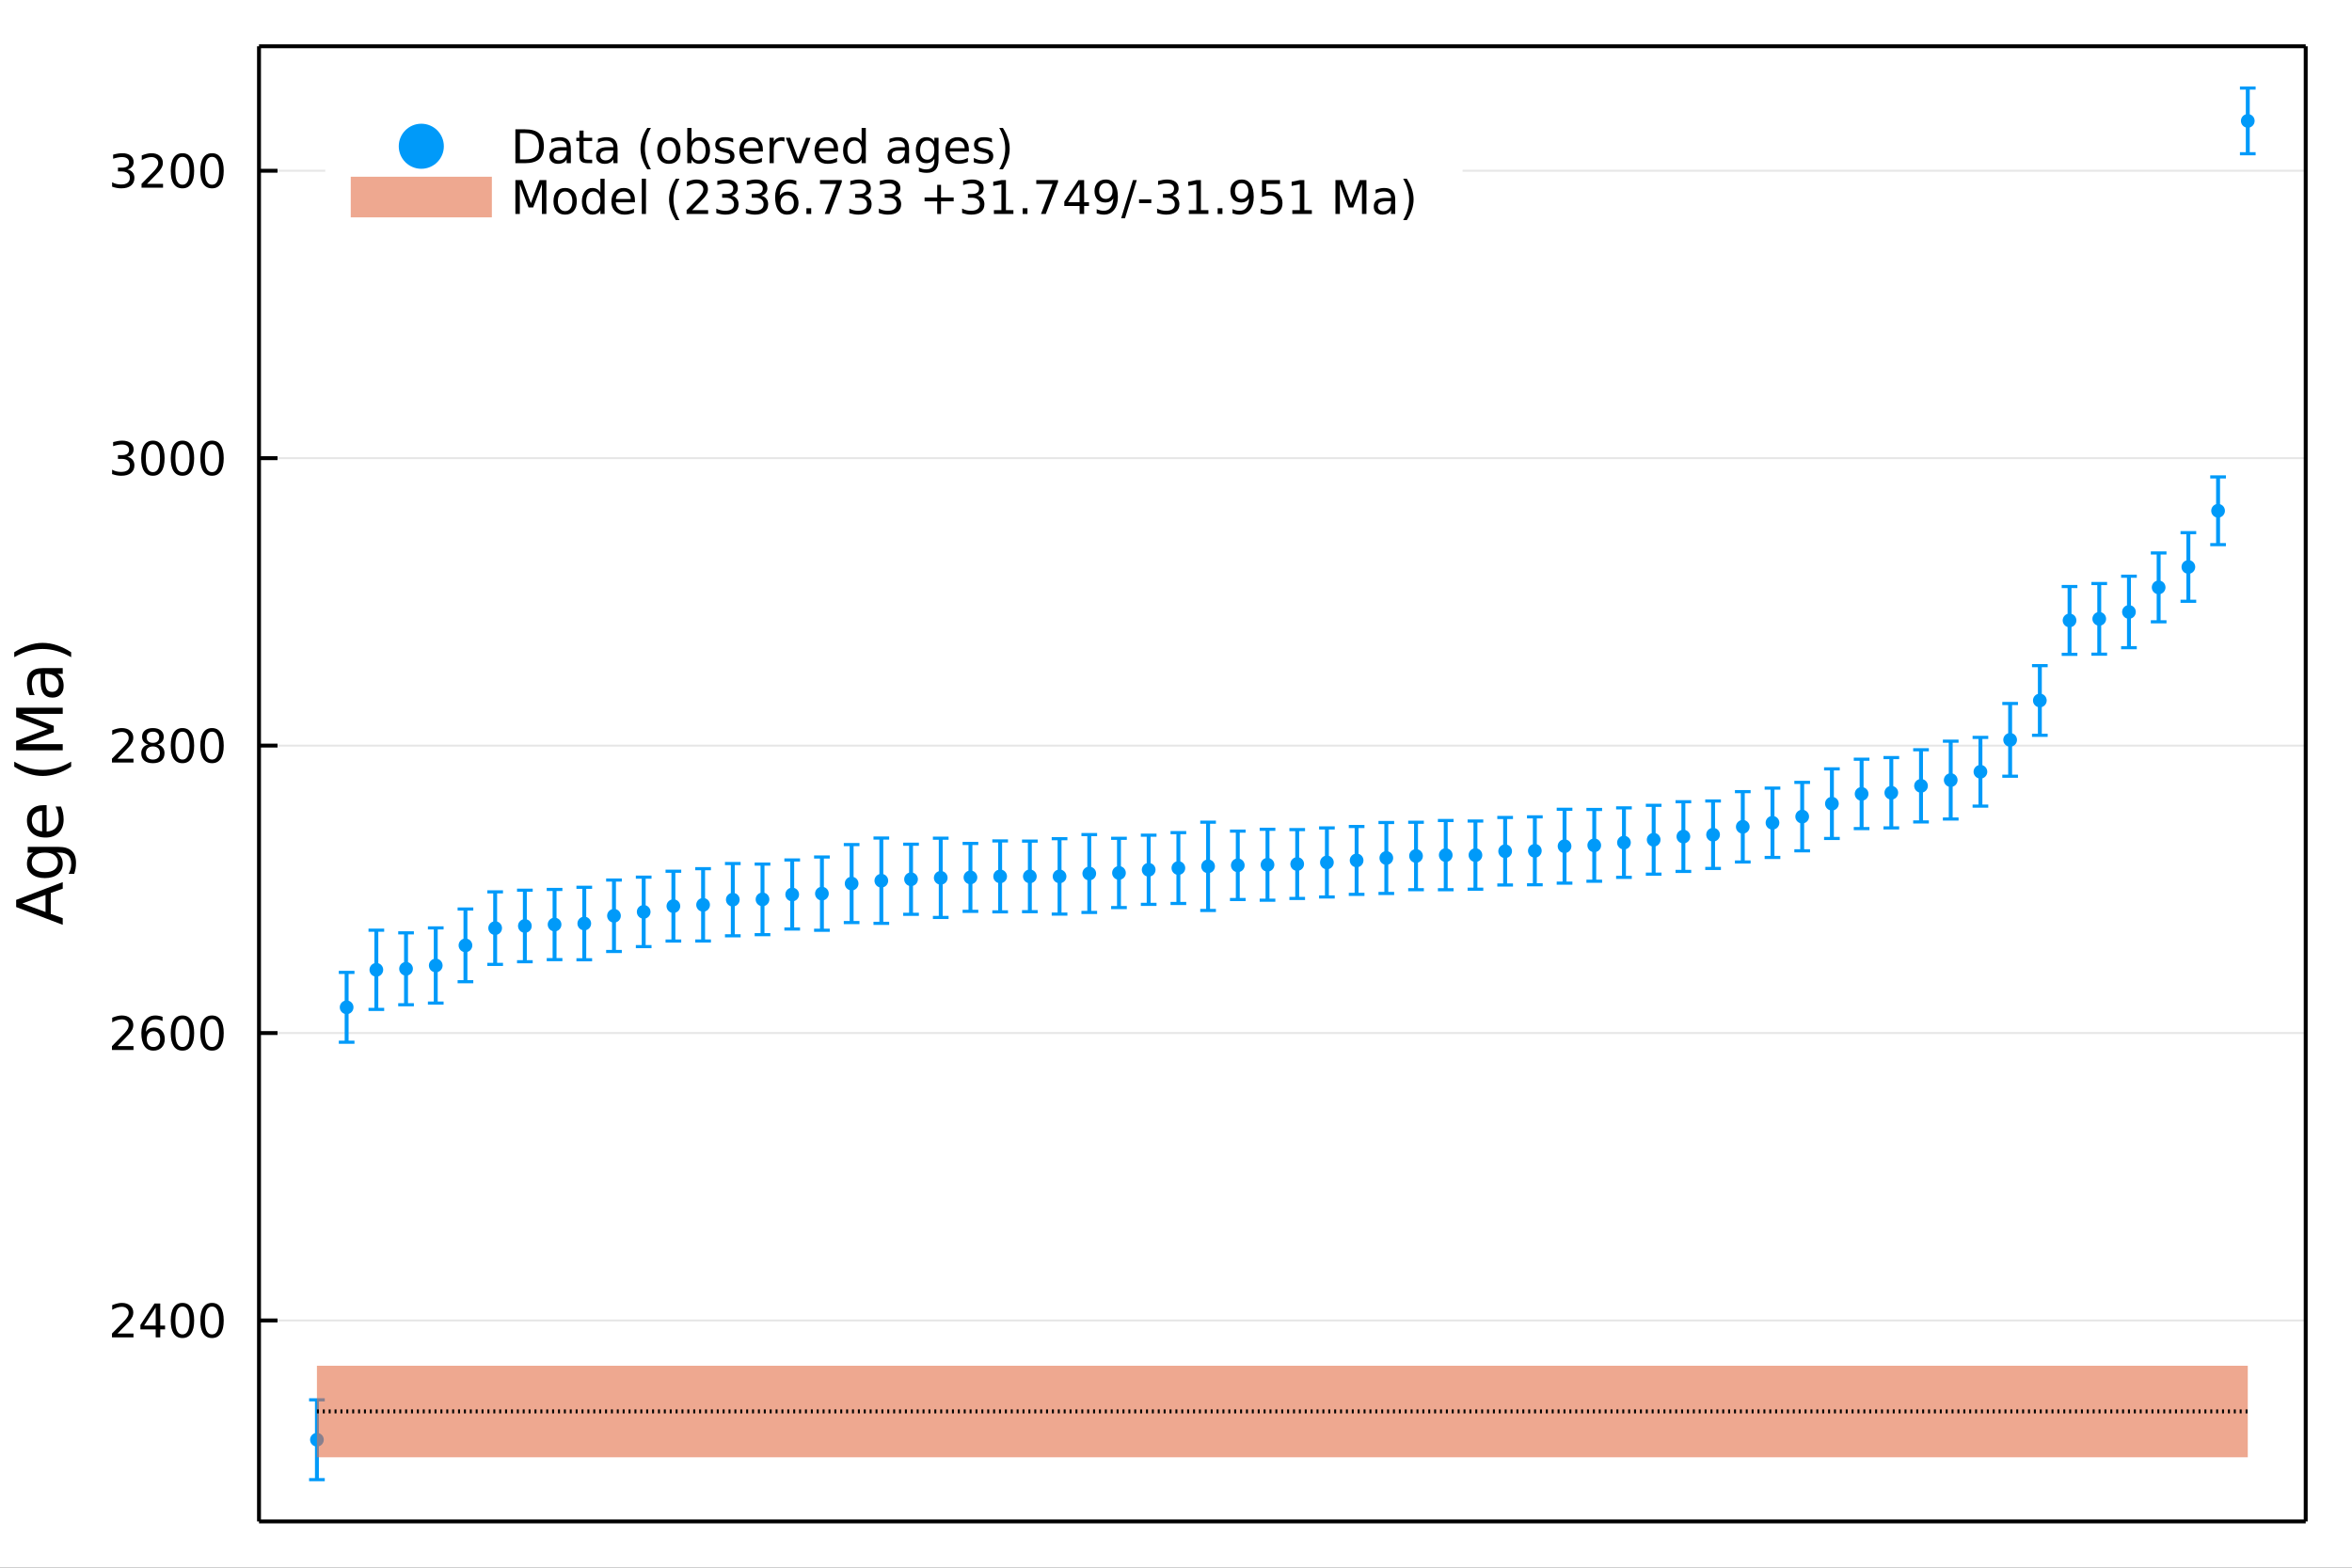 <?xml version="1.0" encoding="utf-8"?>
<svg xmlns="http://www.w3.org/2000/svg" xmlns:xlink="http://www.w3.org/1999/xlink" width="600" height="400" viewBox="0 0 2400 1600">
<rect x="0" y="0" width="2400" height="1600" fill="#333333" stroke="none"/>
<defs>
  <clipPath id="clip380">
    <rect x="0" y="0" width="2400" height="1600"/>
  </clipPath>
</defs>
<path clip-path="url(#clip380)" d="
M0 1600 L2400 1600 L2400 0 L0 0  Z
  " fill="#ffffff" fill-rule="evenodd" fill-opacity="1"/>
<defs>
  <clipPath id="clip381">
    <rect x="480" y="0" width="1681" height="1600"/>
  </clipPath>
</defs>
<path clip-path="url(#clip380)" d="
M264.287 1552.76 L2352.76 1552.76 L2352.76 47.244 L264.287 47.244  Z
  " fill="#ffffff" fill-rule="evenodd" fill-opacity="1"/>
<defs>
  <clipPath id="clip382">
    <rect x="264" y="47" width="2089" height="1507"/>
  </clipPath>
</defs>
<polyline clip-path="url(#clip380)" style="stroke:#000000; stroke-linecap:butt; stroke-linejoin:round; stroke-width:4; stroke-opacity:1; fill:none" points="
  264.287,1552.76 2352.76,1552.76 
  "/>
<polyline clip-path="url(#clip380)" style="stroke:#000000; stroke-linecap:butt; stroke-linejoin:round; stroke-width:4; stroke-opacity:1; fill:none" points="
  264.287,47.244 2352.76,47.244 
  "/>
<polyline clip-path="url(#clip382)" style="stroke:#000000; stroke-linecap:butt; stroke-linejoin:round; stroke-width:2; stroke-opacity:0.1; fill:none" points="
  264.287,1347.67 2352.76,1347.67 
  "/>
<polyline clip-path="url(#clip382)" style="stroke:#000000; stroke-linecap:butt; stroke-linejoin:round; stroke-width:2; stroke-opacity:0.1; fill:none" points="
  264.287,1054.32 2352.76,1054.32 
  "/>
<polyline clip-path="url(#clip382)" style="stroke:#000000; stroke-linecap:butt; stroke-linejoin:round; stroke-width:2; stroke-opacity:0.1; fill:none" points="
  264.287,760.975 2352.76,760.975 
  "/>
<polyline clip-path="url(#clip382)" style="stroke:#000000; stroke-linecap:butt; stroke-linejoin:round; stroke-width:2; stroke-opacity:0.1; fill:none" points="
  264.287,467.626 2352.76,467.626 
  "/>
<polyline clip-path="url(#clip382)" style="stroke:#000000; stroke-linecap:butt; stroke-linejoin:round; stroke-width:2; stroke-opacity:0.1; fill:none" points="
  264.287,174.277 2352.76,174.277 
  "/>
<polyline clip-path="url(#clip380)" style="stroke:#000000; stroke-linecap:butt; stroke-linejoin:round; stroke-width:4; stroke-opacity:1; fill:none" points="
  264.287,1552.76 264.287,47.244 
  "/>
<polyline clip-path="url(#clip380)" style="stroke:#000000; stroke-linecap:butt; stroke-linejoin:round; stroke-width:4; stroke-opacity:1; fill:none" points="
  2352.76,1552.76 2352.76,47.244 
  "/>
<polyline clip-path="url(#clip380)" style="stroke:#000000; stroke-linecap:butt; stroke-linejoin:round; stroke-width:4; stroke-opacity:1; fill:none" points="
  264.287,1347.67 283.185,1347.67 
  "/>
<polyline clip-path="url(#clip380)" style="stroke:#000000; stroke-linecap:butt; stroke-linejoin:round; stroke-width:4; stroke-opacity:1; fill:none" points="
  264.287,1054.32 283.185,1054.32 
  "/>
<polyline clip-path="url(#clip380)" style="stroke:#000000; stroke-linecap:butt; stroke-linejoin:round; stroke-width:4; stroke-opacity:1; fill:none" points="
  264.287,760.975 283.185,760.975 
  "/>
<polyline clip-path="url(#clip380)" style="stroke:#000000; stroke-linecap:butt; stroke-linejoin:round; stroke-width:4; stroke-opacity:1; fill:none" points="
  264.287,467.626 283.185,467.626 
  "/>
<polyline clip-path="url(#clip380)" style="stroke:#000000; stroke-linecap:butt; stroke-linejoin:round; stroke-width:4; stroke-opacity:1; fill:none" points="
  264.287,174.277 283.185,174.277 
  "/>
<path clip-path="url(#clip380)" d="M119.885 1361.02 L136.204 1361.02 L136.204 1364.95 L114.26 1364.95 L114.26 1361.02 Q116.922 1358.26 121.505 1353.63 Q126.112 1348.98 127.292 1347.64 Q129.538 1345.12 130.417 1343.38 Q131.32 1341.62 131.32 1339.93 Q131.32 1337.18 129.376 1335.44 Q127.455 1333.7 124.353 1333.7 Q122.154 1333.7 119.7 1334.47 Q117.269 1335.23 114.492 1336.78 L114.492 1332.06 Q117.316 1330.93 119.769 1330.35 Q122.223 1329.77 124.26 1329.77 Q129.63 1329.77 132.825 1332.45 Q136.019 1335.14 136.019 1339.63 Q136.019 1341.76 135.209 1343.68 Q134.422 1345.58 132.316 1348.17 Q131.737 1348.84 128.635 1352.06 Q125.533 1355.25 119.885 1361.02 Z" fill="#000000" fill-rule="evenodd" fill-opacity="1" /><path clip-path="url(#clip380)" d="M158.866 1334.47 L147.061 1352.92 L158.866 1352.92 L158.866 1334.47 M157.64 1330.39 L163.519 1330.39 L163.519 1352.92 L168.45 1352.92 L168.45 1356.8 L163.519 1356.8 L163.519 1364.95 L158.866 1364.95 L158.866 1356.8 L143.265 1356.8 L143.265 1352.29 L157.64 1330.39 Z" fill="#000000" fill-rule="evenodd" fill-opacity="1" /><path clip-path="url(#clip380)" d="M186.181 1333.47 Q182.57 1333.47 180.741 1337.04 Q178.936 1340.58 178.936 1347.71 Q178.936 1354.81 180.741 1358.38 Q182.57 1361.92 186.181 1361.92 Q189.815 1361.92 191.621 1358.38 Q193.45 1354.81 193.45 1347.71 Q193.45 1340.58 191.621 1337.04 Q189.815 1333.47 186.181 1333.47 M186.181 1329.77 Q191.991 1329.77 195.047 1334.37 Q198.125 1338.96 198.125 1347.71 Q198.125 1356.43 195.047 1361.04 Q191.991 1365.62 186.181 1365.62 Q180.371 1365.62 177.292 1361.04 Q174.237 1356.43 174.237 1347.71 Q174.237 1338.96 177.292 1334.37 Q180.371 1329.77 186.181 1329.77 Z" fill="#000000" fill-rule="evenodd" fill-opacity="1" /><path clip-path="url(#clip380)" d="M216.343 1333.47 Q212.732 1333.47 210.903 1337.04 Q209.098 1340.58 209.098 1347.71 Q209.098 1354.81 210.903 1358.38 Q212.732 1361.92 216.343 1361.92 Q219.977 1361.92 221.783 1358.38 Q223.611 1354.81 223.611 1347.71 Q223.611 1340.58 221.783 1337.04 Q219.977 1333.47 216.343 1333.47 M216.343 1329.77 Q222.153 1329.77 225.209 1334.37 Q228.287 1338.96 228.287 1347.71 Q228.287 1356.43 225.209 1361.04 Q222.153 1365.62 216.343 1365.62 Q210.533 1365.62 207.454 1361.04 Q204.399 1356.43 204.399 1347.71 Q204.399 1338.96 207.454 1334.37 Q210.533 1329.77 216.343 1329.77 Z" fill="#000000" fill-rule="evenodd" fill-opacity="1" /><path clip-path="url(#clip380)" d="M119.885 1067.67 L136.204 1067.67 L136.204 1071.6 L114.26 1071.6 L114.26 1067.67 Q116.922 1064.91 121.505 1060.28 Q126.112 1055.63 127.292 1054.29 Q129.538 1051.77 130.417 1050.03 Q131.32 1048.27 131.32 1046.58 Q131.32 1043.83 129.376 1042.09 Q127.455 1040.35 124.353 1040.35 Q122.154 1040.35 119.7 1041.12 Q117.269 1041.88 114.492 1043.43 L114.492 1038.71 Q117.316 1037.58 119.769 1037 Q122.223 1036.42 124.26 1036.42 Q129.63 1036.42 132.825 1039.1 Q136.019 1041.79 136.019 1046.28 Q136.019 1048.41 135.209 1050.33 Q134.422 1052.23 132.316 1054.82 Q131.737 1055.49 128.635 1058.71 Q125.533 1061.9 119.885 1067.67 Z" fill="#000000" fill-rule="evenodd" fill-opacity="1" /><path clip-path="url(#clip380)" d="M156.598 1052.46 Q153.45 1052.46 151.598 1054.61 Q149.769 1056.77 149.769 1060.52 Q149.769 1064.24 151.598 1066.42 Q153.45 1068.57 156.598 1068.57 Q159.746 1068.57 161.575 1066.42 Q163.427 1064.24 163.427 1060.52 Q163.427 1056.77 161.575 1054.61 Q159.746 1052.46 156.598 1052.46 M165.88 1037.81 L165.88 1042.07 Q164.121 1041.23 162.315 1040.79 Q160.533 1040.35 158.774 1040.35 Q154.144 1040.35 151.691 1043.48 Q149.26 1046.6 148.913 1052.92 Q150.278 1050.91 152.339 1049.84 Q154.399 1048.76 156.876 1048.76 Q162.084 1048.76 165.093 1051.93 Q168.126 1055.08 168.126 1060.52 Q168.126 1065.84 164.977 1069.06 Q161.829 1072.28 156.598 1072.28 Q150.603 1072.28 147.431 1067.69 Q144.26 1063.09 144.26 1054.36 Q144.26 1046.16 148.149 1041.3 Q152.038 1036.42 158.589 1036.42 Q160.348 1036.42 162.13 1036.77 Q163.936 1037.11 165.88 1037.81 Z" fill="#000000" fill-rule="evenodd" fill-opacity="1" /><path clip-path="url(#clip380)" d="M186.181 1040.12 Q182.57 1040.12 180.741 1043.69 Q178.936 1047.23 178.936 1054.36 Q178.936 1061.46 180.741 1065.03 Q182.57 1068.57 186.181 1068.57 Q189.815 1068.57 191.621 1065.03 Q193.45 1061.46 193.45 1054.36 Q193.45 1047.23 191.621 1043.69 Q189.815 1040.12 186.181 1040.12 M186.181 1036.42 Q191.991 1036.42 195.047 1041.03 Q198.125 1045.61 198.125 1054.36 Q198.125 1063.09 195.047 1067.69 Q191.991 1072.28 186.181 1072.28 Q180.371 1072.28 177.292 1067.69 Q174.237 1063.09 174.237 1054.36 Q174.237 1045.61 177.292 1041.03 Q180.371 1036.42 186.181 1036.42 Z" fill="#000000" fill-rule="evenodd" fill-opacity="1" /><path clip-path="url(#clip380)" d="M216.343 1040.12 Q212.732 1040.12 210.903 1043.69 Q209.098 1047.23 209.098 1054.36 Q209.098 1061.46 210.903 1065.03 Q212.732 1068.57 216.343 1068.57 Q219.977 1068.57 221.783 1065.03 Q223.611 1061.46 223.611 1054.36 Q223.611 1047.23 221.783 1043.69 Q219.977 1040.12 216.343 1040.12 M216.343 1036.42 Q222.153 1036.42 225.209 1041.03 Q228.287 1045.61 228.287 1054.36 Q228.287 1063.09 225.209 1067.69 Q222.153 1072.28 216.343 1072.28 Q210.533 1072.28 207.454 1067.69 Q204.399 1063.09 204.399 1054.36 Q204.399 1045.61 207.454 1041.03 Q210.533 1036.42 216.343 1036.42 Z" fill="#000000" fill-rule="evenodd" fill-opacity="1" /><path clip-path="url(#clip380)" d="M119.885 774.32 L136.204 774.32 L136.204 778.255 L114.26 778.255 L114.26 774.32 Q116.922 771.565 121.505 766.935 Q126.112 762.283 127.292 760.94 Q129.538 758.417 130.417 756.681 Q131.32 754.921 131.32 753.232 Q131.32 750.477 129.376 748.741 Q127.455 747.005 124.353 747.005 Q122.154 747.005 119.7 747.769 Q117.269 748.533 114.492 750.084 L114.492 745.361 Q117.316 744.227 119.769 743.648 Q122.223 743.07 124.26 743.07 Q129.63 743.07 132.825 745.755 Q136.019 748.44 136.019 752.931 Q136.019 755.06 135.209 756.982 Q134.422 758.88 132.316 761.472 Q131.737 762.144 128.635 765.361 Q125.533 768.556 119.885 774.32 Z" fill="#000000" fill-rule="evenodd" fill-opacity="1" /><path clip-path="url(#clip380)" d="M156.019 761.843 Q152.686 761.843 150.765 763.625 Q148.866 765.408 148.866 768.533 Q148.866 771.657 150.765 773.44 Q152.686 775.222 156.019 775.222 Q159.353 775.222 161.274 773.44 Q163.195 771.634 163.195 768.533 Q163.195 765.408 161.274 763.625 Q159.376 761.843 156.019 761.843 M151.343 759.852 Q148.334 759.111 146.644 757.051 Q144.978 754.991 144.978 752.028 Q144.978 747.884 147.917 745.477 Q150.88 743.07 156.019 743.07 Q161.181 743.07 164.121 745.477 Q167.061 747.884 167.061 752.028 Q167.061 754.991 165.371 757.051 Q163.704 759.111 160.718 759.852 Q164.098 760.639 165.973 762.931 Q167.871 765.222 167.871 768.533 Q167.871 773.556 164.792 776.241 Q161.737 778.926 156.019 778.926 Q150.302 778.926 147.223 776.241 Q144.167 773.556 144.167 768.533 Q144.167 765.222 146.066 762.931 Q147.964 760.639 151.343 759.852 M149.63 752.468 Q149.63 755.153 151.297 756.658 Q152.987 758.162 156.019 758.162 Q159.028 758.162 160.718 756.658 Q162.431 755.153 162.431 752.468 Q162.431 749.783 160.718 748.278 Q159.028 746.773 156.019 746.773 Q152.987 746.773 151.297 748.278 Q149.63 749.783 149.63 752.468 Z" fill="#000000" fill-rule="evenodd" fill-opacity="1" /><path clip-path="url(#clip380)" d="M186.181 746.773 Q182.57 746.773 180.741 750.338 Q178.936 753.88 178.936 761.009 Q178.936 768.116 180.741 771.681 Q182.57 775.222 186.181 775.222 Q189.815 775.222 191.621 771.681 Q193.45 768.116 193.45 761.009 Q193.45 753.88 191.621 750.338 Q189.815 746.773 186.181 746.773 M186.181 743.07 Q191.991 743.07 195.047 747.676 Q198.125 752.259 198.125 761.009 Q198.125 769.736 195.047 774.343 Q191.991 778.926 186.181 778.926 Q180.371 778.926 177.292 774.343 Q174.237 769.736 174.237 761.009 Q174.237 752.259 177.292 747.676 Q180.371 743.07 186.181 743.07 Z" fill="#000000" fill-rule="evenodd" fill-opacity="1" /><path clip-path="url(#clip380)" d="M216.343 746.773 Q212.732 746.773 210.903 750.338 Q209.098 753.88 209.098 761.009 Q209.098 768.116 210.903 771.681 Q212.732 775.222 216.343 775.222 Q219.977 775.222 221.783 771.681 Q223.611 768.116 223.611 761.009 Q223.611 753.88 221.783 750.338 Q219.977 746.773 216.343 746.773 M216.343 743.07 Q222.153 743.07 225.209 747.676 Q228.287 752.259 228.287 761.009 Q228.287 769.736 225.209 774.343 Q222.153 778.926 216.343 778.926 Q210.533 778.926 207.454 774.343 Q204.399 769.736 204.399 761.009 Q204.399 752.259 207.454 747.676 Q210.533 743.07 216.343 743.07 Z" fill="#000000" fill-rule="evenodd" fill-opacity="1" /><path clip-path="url(#clip380)" d="M130.024 466.271 Q133.38 466.989 135.255 469.258 Q137.154 471.526 137.154 474.859 Q137.154 479.975 133.635 482.776 Q130.117 485.577 123.635 485.577 Q121.459 485.577 119.144 485.137 Q116.853 484.72 114.399 483.864 L114.399 479.35 Q116.343 480.484 118.658 481.063 Q120.973 481.642 123.496 481.642 Q127.894 481.642 130.186 479.906 Q132.501 478.17 132.501 474.859 Q132.501 471.804 130.348 470.091 Q128.218 468.355 124.399 468.355 L120.371 468.355 L120.371 464.512 L124.584 464.512 Q128.033 464.512 129.862 463.146 Q131.691 461.758 131.691 459.165 Q131.691 456.503 129.792 455.091 Q127.917 453.656 124.399 453.656 Q122.478 453.656 120.279 454.072 Q118.08 454.489 115.441 455.369 L115.441 451.202 Q118.103 450.461 120.418 450.091 Q122.755 449.721 124.816 449.721 Q130.14 449.721 133.242 452.151 Q136.343 454.559 136.343 458.679 Q136.343 461.549 134.7 463.54 Q133.056 465.508 130.024 466.271 Z" fill="#000000" fill-rule="evenodd" fill-opacity="1" /><path clip-path="url(#clip380)" d="M156.019 453.424 Q152.408 453.424 150.579 456.989 Q148.774 460.531 148.774 467.66 Q148.774 474.767 150.579 478.332 Q152.408 481.873 156.019 481.873 Q159.653 481.873 161.459 478.332 Q163.288 474.767 163.288 467.66 Q163.288 460.531 161.459 456.989 Q159.653 453.424 156.019 453.424 M156.019 449.721 Q161.829 449.721 164.885 454.327 Q167.964 458.91 167.964 467.66 Q167.964 476.387 164.885 480.994 Q161.829 485.577 156.019 485.577 Q150.209 485.577 147.13 480.994 Q144.075 476.387 144.075 467.66 Q144.075 458.91 147.13 454.327 Q150.209 449.721 156.019 449.721 Z" fill="#000000" fill-rule="evenodd" fill-opacity="1" /><path clip-path="url(#clip380)" d="M186.181 453.424 Q182.57 453.424 180.741 456.989 Q178.936 460.531 178.936 467.66 Q178.936 474.767 180.741 478.332 Q182.57 481.873 186.181 481.873 Q189.815 481.873 191.621 478.332 Q193.45 474.767 193.45 467.66 Q193.45 460.531 191.621 456.989 Q189.815 453.424 186.181 453.424 M186.181 449.721 Q191.991 449.721 195.047 454.327 Q198.125 458.91 198.125 467.66 Q198.125 476.387 195.047 480.994 Q191.991 485.577 186.181 485.577 Q180.371 485.577 177.292 480.994 Q174.237 476.387 174.237 467.66 Q174.237 458.91 177.292 454.327 Q180.371 449.721 186.181 449.721 Z" fill="#000000" fill-rule="evenodd" fill-opacity="1" /><path clip-path="url(#clip380)" d="M216.343 453.424 Q212.732 453.424 210.903 456.989 Q209.098 460.531 209.098 467.66 Q209.098 474.767 210.903 478.332 Q212.732 481.873 216.343 481.873 Q219.977 481.873 221.783 478.332 Q223.611 474.767 223.611 467.66 Q223.611 460.531 221.783 456.989 Q219.977 453.424 216.343 453.424 M216.343 449.721 Q222.153 449.721 225.209 454.327 Q228.287 458.91 228.287 467.66 Q228.287 476.387 225.209 480.994 Q222.153 485.577 216.343 485.577 Q210.533 485.577 207.454 480.994 Q204.399 476.387 204.399 467.66 Q204.399 458.91 207.454 454.327 Q210.533 449.721 216.343 449.721 Z" fill="#000000" fill-rule="evenodd" fill-opacity="1" /><path clip-path="url(#clip380)" d="M130.024 172.922 Q133.38 173.64 135.255 175.908 Q137.154 178.177 137.154 181.51 Q137.154 186.626 133.635 189.427 Q130.117 192.228 123.635 192.228 Q121.459 192.228 119.144 191.788 Q116.853 191.371 114.399 190.515 L114.399 186.001 Q116.343 187.135 118.658 187.714 Q120.973 188.293 123.496 188.293 Q127.894 188.293 130.186 186.557 Q132.501 184.82 132.501 181.51 Q132.501 178.455 130.348 176.742 Q128.218 175.006 124.399 175.006 L120.371 175.006 L120.371 171.163 L124.584 171.163 Q128.033 171.163 129.862 169.797 Q131.691 168.408 131.691 165.816 Q131.691 163.154 129.792 161.742 Q127.917 160.307 124.399 160.307 Q122.478 160.307 120.279 160.723 Q118.08 161.14 115.441 162.02 L115.441 157.853 Q118.103 157.112 120.418 156.742 Q122.755 156.372 124.816 156.372 Q130.14 156.372 133.242 158.802 Q136.343 161.209 136.343 165.33 Q136.343 168.2 134.7 170.191 Q133.056 172.158 130.024 172.922 Z" fill="#000000" fill-rule="evenodd" fill-opacity="1" /><path clip-path="url(#clip380)" d="M150.047 187.621 L166.366 187.621 L166.366 191.557 L144.422 191.557 L144.422 187.621 Q147.084 184.867 151.667 180.237 Q156.274 175.584 157.454 174.242 Q159.7 171.719 160.579 169.983 Q161.482 168.223 161.482 166.533 Q161.482 163.779 159.538 162.043 Q157.616 160.307 154.515 160.307 Q152.316 160.307 149.862 161.071 Q147.431 161.834 144.654 163.385 L144.654 158.663 Q147.478 157.529 149.931 156.95 Q152.385 156.372 154.422 156.372 Q159.792 156.372 162.987 159.057 Q166.181 161.742 166.181 166.233 Q166.181 168.362 165.371 170.283 Q164.584 172.182 162.477 174.774 Q161.899 175.445 158.797 178.663 Q155.695 181.857 150.047 187.621 Z" fill="#000000" fill-rule="evenodd" fill-opacity="1" /><path clip-path="url(#clip380)" d="M186.181 160.075 Q182.57 160.075 180.741 163.64 Q178.936 167.182 178.936 174.311 Q178.936 181.418 180.741 184.982 Q182.57 188.524 186.181 188.524 Q189.815 188.524 191.621 184.982 Q193.45 181.418 193.45 174.311 Q193.45 167.182 191.621 163.64 Q189.815 160.075 186.181 160.075 M186.181 156.372 Q191.991 156.372 195.047 160.978 Q198.125 165.561 198.125 174.311 Q198.125 183.038 195.047 187.644 Q191.991 192.228 186.181 192.228 Q180.371 192.228 177.292 187.644 Q174.237 183.038 174.237 174.311 Q174.237 165.561 177.292 160.978 Q180.371 156.372 186.181 156.372 Z" fill="#000000" fill-rule="evenodd" fill-opacity="1" /><path clip-path="url(#clip380)" d="M216.343 160.075 Q212.732 160.075 210.903 163.64 Q209.098 167.182 209.098 174.311 Q209.098 181.418 210.903 184.982 Q212.732 188.524 216.343 188.524 Q219.977 188.524 221.783 184.982 Q223.611 181.418 223.611 174.311 Q223.611 167.182 221.783 163.64 Q219.977 160.075 216.343 160.075 M216.343 156.372 Q222.153 156.372 225.209 160.978 Q228.287 165.561 228.287 174.311 Q228.287 183.038 225.209 187.644 Q222.153 192.228 216.343 192.228 Q210.533 192.228 207.454 187.644 Q204.399 183.038 204.399 174.311 Q204.399 165.561 207.454 160.978 Q210.533 156.372 216.343 156.372 Z" fill="#000000" fill-rule="evenodd" fill-opacity="1" /><path clip-path="url(#clip380)" d="M22.818 922.094 L46.467 930.815 L46.467 913.341 L22.818 922.094 M16.484 925.723 L16.484 918.434 L64.004 900.324 L64.004 907.008 L51.814 911.336 L51.814 932.757 L64.004 937.085 L64.004 943.865 L16.484 925.723 Z" fill="#000000" fill-rule="evenodd" fill-opacity="1" /><path clip-path="url(#clip380)" d="M45.766 870.182 Q39.401 870.182 35.9 872.824 Q32.398 875.434 32.398 880.176 Q32.398 884.887 35.9 887.528 Q39.401 890.138 45.766 890.138 Q52.1 890.138 55.601 887.528 Q59.103 884.887 59.103 880.176 Q59.103 875.434 55.601 872.824 Q52.1 870.182 45.766 870.182 M59.58 864.325 Q68.683 864.325 73.107 868.368 Q77.563 872.41 77.563 880.749 Q77.563 883.836 77.086 886.574 Q76.64 889.311 75.685 891.889 L69.988 891.889 Q71.388 889.311 72.057 886.796 Q72.725 884.282 72.725 881.672 Q72.725 875.911 69.701 873.046 Q66.71 870.182 60.63 870.182 L57.734 870.182 Q60.885 871.996 62.445 874.829 Q64.004 877.662 64.004 881.608 Q64.004 888.165 59.007 892.175 Q54.01 896.186 45.766 896.186 Q37.491 896.186 32.494 892.175 Q27.497 888.165 27.497 881.608 Q27.497 877.662 29.056 874.829 Q30.616 871.996 33.767 870.182 L28.356 870.182 L28.356 864.325 L59.58 864.325 Z" fill="#000000" fill-rule="evenodd" fill-opacity="1" /><path clip-path="url(#clip380)" d="M44.716 821.771 L47.581 821.771 L47.581 848.698 Q53.628 848.316 56.811 845.069 Q59.962 841.791 59.962 835.966 Q59.962 832.592 59.134 829.441 Q58.307 826.259 56.652 823.139 L62.19 823.139 Q63.527 826.29 64.227 829.601 Q64.927 832.911 64.927 836.316 Q64.927 844.846 59.962 849.843 Q54.997 854.809 46.53 854.809 Q37.777 854.809 32.653 850.098 Q27.497 845.356 27.497 837.335 Q27.497 830.142 32.144 825.972 Q36.759 821.771 44.716 821.771 M42.997 827.627 Q38.191 827.691 35.327 830.333 Q32.462 832.943 32.462 837.271 Q32.462 842.173 35.231 845.133 Q38 848.061 43.029 848.507 L42.997 827.627 Z" fill="#000000" fill-rule="evenodd" fill-opacity="1" /><path clip-path="url(#clip380)" d="M14.543 777.37 Q21.863 781.635 29.025 783.704 Q36.186 785.773 43.538 785.773 Q50.891 785.773 58.116 783.704 Q65.309 781.603 72.598 777.37 L72.598 782.462 Q65.118 787.237 57.893 789.624 Q50.668 791.979 43.538 791.979 Q36.441 791.979 29.247 789.624 Q22.054 787.269 14.543 782.462 L14.543 777.37 Z" fill="#000000" fill-rule="evenodd" fill-opacity="1" /><path clip-path="url(#clip380)" d="M16.484 765.752 L16.484 756.172 L48.822 744.045 L16.484 731.855 L16.484 722.275 L64.004 722.275 L64.004 728.545 L22.277 728.545 L54.869 740.799 L54.869 747.26 L22.277 759.514 L64.004 759.514 L64.004 765.752 L16.484 765.752 Z" fill="#000000" fill-rule="evenodd" fill-opacity="1" /><path clip-path="url(#clip380)" d="M46.085 693.565 Q46.085 700.663 47.708 703.4 Q49.331 706.138 53.246 706.138 Q56.365 706.138 58.211 704.101 Q60.026 702.032 60.026 698.499 Q60.026 693.629 56.588 690.701 Q53.119 687.741 47.39 687.741 L46.085 687.741 L46.085 693.565 M43.666 681.884 L64.004 681.884 L64.004 687.741 L58.593 687.741 Q61.84 689.746 63.399 692.738 Q64.927 695.73 64.927 700.058 Q64.927 705.533 61.872 708.779 Q58.784 711.994 53.628 711.994 Q47.612 711.994 44.557 707.984 Q41.501 703.941 41.501 695.953 L41.501 687.741 L40.928 687.741 Q36.886 687.741 34.69 690.414 Q32.462 693.056 32.462 697.862 Q32.462 700.918 33.194 703.814 Q33.926 706.711 35.39 709.384 L29.98 709.384 Q28.738 706.169 28.133 703.146 Q27.497 700.122 27.497 697.257 Q27.497 689.523 31.507 685.704 Q35.518 681.884 43.666 681.884 Z" fill="#000000" fill-rule="evenodd" fill-opacity="1" /><path clip-path="url(#clip380)" d="M14.543 670.744 L14.543 665.652 Q22.054 660.877 29.247 658.522 Q36.441 656.135 43.538 656.135 Q50.668 656.135 57.893 658.522 Q65.118 660.877 72.598 665.652 L72.598 670.744 Q65.309 666.511 58.116 664.442 Q50.891 662.342 43.538 662.342 Q36.186 662.342 29.025 664.442 Q21.863 666.511 14.543 670.744 Z" fill="#000000" fill-rule="evenodd" fill-opacity="1" /><polyline clip-path="url(#clip382)" style="stroke:#009af9; stroke-linecap:butt; stroke-linejoin:round; stroke-width:4; stroke-opacity:1; fill:none" points="
  323.395,1510.15 323.395,1428.68 
  "/>
<polyline clip-path="url(#clip382)" style="stroke:#009af9; stroke-linecap:butt; stroke-linejoin:round; stroke-width:4; stroke-opacity:1; fill:none" points="
  353.707,1063.7 353.707,992.436 
  "/>
<polyline clip-path="url(#clip382)" style="stroke:#009af9; stroke-linecap:butt; stroke-linejoin:round; stroke-width:4; stroke-opacity:1; fill:none" points="
  384.018,1030.22 384.018,949.357 
  "/>
<polyline clip-path="url(#clip382)" style="stroke:#009af9; stroke-linecap:butt; stroke-linejoin:round; stroke-width:4; stroke-opacity:1; fill:none" points="
  414.33,1025.45 414.33,952.068 
  "/>
<polyline clip-path="url(#clip382)" style="stroke:#009af9; stroke-linecap:butt; stroke-linejoin:round; stroke-width:4; stroke-opacity:1; fill:none" points="
  444.641,1023.75 444.641,947.02 
  "/>
<polyline clip-path="url(#clip382)" style="stroke:#009af9; stroke-linecap:butt; stroke-linejoin:round; stroke-width:4; stroke-opacity:1; fill:none" points="
  474.953,1001.95 474.953,927.753 
  "/>
<polyline clip-path="url(#clip382)" style="stroke:#009af9; stroke-linecap:butt; stroke-linejoin:round; stroke-width:4; stroke-opacity:1; fill:none" points="
  505.264,984.268 505.264,910.235 
  "/>
<polyline clip-path="url(#clip382)" style="stroke:#009af9; stroke-linecap:butt; stroke-linejoin:round; stroke-width:4; stroke-opacity:1; fill:none" points="
  535.576,981.549 535.576,908.554 
  "/>
<polyline clip-path="url(#clip382)" style="stroke:#009af9; stroke-linecap:butt; stroke-linejoin:round; stroke-width:4; stroke-opacity:1; fill:none" points="
  565.888,979.398 565.888,907.771 
  "/>
<polyline clip-path="url(#clip382)" style="stroke:#009af9; stroke-linecap:butt; stroke-linejoin:round; stroke-width:4; stroke-opacity:1; fill:none" points="
  596.199,979.549 596.199,905.567 
  "/>
<polyline clip-path="url(#clip382)" style="stroke:#009af9; stroke-linecap:butt; stroke-linejoin:round; stroke-width:4; stroke-opacity:1; fill:none" points="
  626.511,971.089 626.511,898.186 
  "/>
<polyline clip-path="url(#clip382)" style="stroke:#009af9; stroke-linecap:butt; stroke-linejoin:round; stroke-width:4; stroke-opacity:1; fill:none" points="
  656.822,966.124 656.822,895.23 
  "/>
<polyline clip-path="url(#clip382)" style="stroke:#009af9; stroke-linecap:butt; stroke-linejoin:round; stroke-width:4; stroke-opacity:1; fill:none" points="
  687.134,960.431 687.134,889.189 
  "/>
<polyline clip-path="url(#clip382)" style="stroke:#009af9; stroke-linecap:butt; stroke-linejoin:round; stroke-width:4; stroke-opacity:1; fill:none" points="
  717.446,960.393 717.446,886.587 
  "/>
<polyline clip-path="url(#clip382)" style="stroke:#009af9; stroke-linecap:butt; stroke-linejoin:round; stroke-width:4; stroke-opacity:1; fill:none" points="
  747.757,955.088 747.757,881.331 
  "/>
<polyline clip-path="url(#clip382)" style="stroke:#009af9; stroke-linecap:butt; stroke-linejoin:round; stroke-width:4; stroke-opacity:1; fill:none" points="
  778.069,953.932 778.069,881.901 
  "/>
<polyline clip-path="url(#clip382)" style="stroke:#009af9; stroke-linecap:butt; stroke-linejoin:round; stroke-width:4; stroke-opacity:1; fill:none" points="
  808.38,948.169 808.38,877.69 
  "/>
<polyline clip-path="url(#clip382)" style="stroke:#009af9; stroke-linecap:butt; stroke-linejoin:round; stroke-width:4; stroke-opacity:1; fill:none" points="
  838.692,949.429 838.692,874.67 
  "/>
<polyline clip-path="url(#clip382)" style="stroke:#009af9; stroke-linecap:butt; stroke-linejoin:round; stroke-width:4; stroke-opacity:1; fill:none" points="
  869.004,941.576 869.004,861.988 
  "/>
<polyline clip-path="url(#clip382)" style="stroke:#009af9; stroke-linecap:butt; stroke-linejoin:round; stroke-width:4; stroke-opacity:1; fill:none" points="
  899.315,942.375 899.315,855.322 
  "/>
<polyline clip-path="url(#clip382)" style="stroke:#009af9; stroke-linecap:butt; stroke-linejoin:round; stroke-width:4; stroke-opacity:1; fill:none" points="
  929.627,933.147 929.627,861.617 
  "/>
<polyline clip-path="url(#clip382)" style="stroke:#009af9; stroke-linecap:butt; stroke-linejoin:round; stroke-width:4; stroke-opacity:1; fill:none" points="
  959.938,936.358 959.938,855.472 
  "/>
<polyline clip-path="url(#clip382)" style="stroke:#009af9; stroke-linecap:butt; stroke-linejoin:round; stroke-width:4; stroke-opacity:1; fill:none" points="
  990.25,930.127 990.25,860.824 
  "/>
<polyline clip-path="url(#clip382)" style="stroke:#009af9; stroke-linecap:butt; stroke-linejoin:round; stroke-width:4; stroke-opacity:1; fill:none" points="
  1020.56,930.638 1020.56,858.259 
  "/>
<polyline clip-path="url(#clip382)" style="stroke:#009af9; stroke-linecap:butt; stroke-linejoin:round; stroke-width:4; stroke-opacity:1; fill:none" points="
  1050.87,930.459 1050.87,858.438 
  "/>
<polyline clip-path="url(#clip382)" style="stroke:#009af9; stroke-linecap:butt; stroke-linejoin:round; stroke-width:4; stroke-opacity:1; fill:none" points="
  1081.18,932.924 1081.18,855.973 
  "/>
<polyline clip-path="url(#clip382)" style="stroke:#009af9; stroke-linecap:butt; stroke-linejoin:round; stroke-width:4; stroke-opacity:1; fill:none" points="
  1111.5,931.245 1111.5,851.785 
  "/>
<polyline clip-path="url(#clip382)" style="stroke:#009af9; stroke-linecap:butt; stroke-linejoin:round; stroke-width:4; stroke-opacity:1; fill:none" points="
  1141.81,926.275 1141.81,855.581 
  "/>
<polyline clip-path="url(#clip382)" style="stroke:#009af9; stroke-linecap:butt; stroke-linejoin:round; stroke-width:4; stroke-opacity:1; fill:none" points="
  1172.12,923 1172.12,852.403 
  "/>
<polyline clip-path="url(#clip382)" style="stroke:#009af9; stroke-linecap:butt; stroke-linejoin:round; stroke-width:4; stroke-opacity:1; fill:none" points="
  1202.43,922.095 1202.43,849.788 
  "/>
<polyline clip-path="url(#clip382)" style="stroke:#009af9; stroke-linecap:butt; stroke-linejoin:round; stroke-width:4; stroke-opacity:1; fill:none" points="
  1232.74,929.23 1232.74,839.133 
  "/>
<polyline clip-path="url(#clip382)" style="stroke:#009af9; stroke-linecap:butt; stroke-linejoin:round; stroke-width:4; stroke-opacity:1; fill:none" points="
  1263.05,918.064 1263.05,848.245 
  "/>
<polyline clip-path="url(#clip382)" style="stroke:#009af9; stroke-linecap:butt; stroke-linejoin:round; stroke-width:4; stroke-opacity:1; fill:none" points="
  1293.37,918.753 1293.37,846.383 
  "/>
<polyline clip-path="url(#clip382)" style="stroke:#009af9; stroke-linecap:butt; stroke-linejoin:round; stroke-width:4; stroke-opacity:1; fill:none" points="
  1323.68,916.971 1323.68,846.698 
  "/>
<polyline clip-path="url(#clip382)" style="stroke:#009af9; stroke-linecap:butt; stroke-linejoin:round; stroke-width:4; stroke-opacity:1; fill:none" points="
  1353.99,915.459 1353.99,844.984 
  "/>
<polyline clip-path="url(#clip382)" style="stroke:#009af9; stroke-linecap:butt; stroke-linejoin:round; stroke-width:4; stroke-opacity:1; fill:none" points="
  1384.3,912.797 1384.3,843.538 
  "/>
<polyline clip-path="url(#clip382)" style="stroke:#009af9; stroke-linecap:butt; stroke-linejoin:round; stroke-width:4; stroke-opacity:1; fill:none" points="
  1414.61,911.876 1414.61,839.473 
  "/>
<polyline clip-path="url(#clip382)" style="stroke:#009af9; stroke-linecap:butt; stroke-linejoin:round; stroke-width:4; stroke-opacity:1; fill:none" points="
  1444.92,908.034 1444.92,839.208 
  "/>
<polyline clip-path="url(#clip382)" style="stroke:#009af9; stroke-linecap:butt; stroke-linejoin:round; stroke-width:4; stroke-opacity:1; fill:none" points="
  1475.24,908.062 1475.24,837.419 
  "/>
<polyline clip-path="url(#clip382)" style="stroke:#009af9; stroke-linecap:butt; stroke-linejoin:round; stroke-width:4; stroke-opacity:1; fill:none" points="
  1505.55,907.526 1505.55,837.955 
  "/>
<polyline clip-path="url(#clip382)" style="stroke:#009af9; stroke-linecap:butt; stroke-linejoin:round; stroke-width:4; stroke-opacity:1; fill:none" points="
  1535.86,903.228 1535.86,834.332 
  "/>
<polyline clip-path="url(#clip382)" style="stroke:#009af9; stroke-linecap:butt; stroke-linejoin:round; stroke-width:4; stroke-opacity:1; fill:none" points="
  1566.17,902.997 1566.17,833.684 
  "/>
<polyline clip-path="url(#clip382)" style="stroke:#009af9; stroke-linecap:butt; stroke-linejoin:round; stroke-width:4; stroke-opacity:1; fill:none" points="
  1596.48,901.332 1596.48,825.961 
  "/>
<polyline clip-path="url(#clip382)" style="stroke:#009af9; stroke-linecap:butt; stroke-linejoin:round; stroke-width:4; stroke-opacity:1; fill:none" points="
  1626.79,899.387 1626.79,826.146 
  "/>
<polyline clip-path="url(#clip382)" style="stroke:#009af9; stroke-linecap:butt; stroke-linejoin:round; stroke-width:4; stroke-opacity:1; fill:none" points="
  1657.1,895.446 1657.1,824.514 
  "/>
<polyline clip-path="url(#clip382)" style="stroke:#009af9; stroke-linecap:butt; stroke-linejoin:round; stroke-width:4; stroke-opacity:1; fill:none" points="
  1687.42,892.171 1687.42,821.922 
  "/>
<polyline clip-path="url(#clip382)" style="stroke:#009af9; stroke-linecap:butt; stroke-linejoin:round; stroke-width:4; stroke-opacity:1; fill:none" points="
  1717.73,889.381 1717.73,818.259 
  "/>
<polyline clip-path="url(#clip382)" style="stroke:#009af9; stroke-linecap:butt; stroke-linejoin:round; stroke-width:4; stroke-opacity:1; fill:none" points="
  1748.04,886.34 1748.04,817.486 
  "/>
<polyline clip-path="url(#clip382)" style="stroke:#009af9; stroke-linecap:butt; stroke-linejoin:round; stroke-width:4; stroke-opacity:1; fill:none" points="
  1778.35,879.741 1778.35,807.951 
  "/>
<polyline clip-path="url(#clip382)" style="stroke:#009af9; stroke-linecap:butt; stroke-linejoin:round; stroke-width:4; stroke-opacity:1; fill:none" points="
  1808.66,875.132 1808.66,804.345 
  "/>
<polyline clip-path="url(#clip382)" style="stroke:#009af9; stroke-linecap:butt; stroke-linejoin:round; stroke-width:4; stroke-opacity:1; fill:none" points="
  1838.97,868.347 1838.97,798.517 
  "/>
<polyline clip-path="url(#clip382)" style="stroke:#009af9; stroke-linecap:butt; stroke-linejoin:round; stroke-width:4; stroke-opacity:1; fill:none" points="
  1869.29,855.748 1869.29,784.715 
  "/>
<polyline clip-path="url(#clip382)" style="stroke:#009af9; stroke-linecap:butt; stroke-linejoin:round; stroke-width:4; stroke-opacity:1; fill:none" points="
  1899.6,845.66 1899.6,774.855 
  "/>
<polyline clip-path="url(#clip382)" style="stroke:#009af9; stroke-linecap:butt; stroke-linejoin:round; stroke-width:4; stroke-opacity:1; fill:none" points="
  1929.91,844.969 1929.91,773.199 
  "/>
<polyline clip-path="url(#clip382)" style="stroke:#009af9; stroke-linecap:butt; stroke-linejoin:round; stroke-width:4; stroke-opacity:1; fill:none" points="
  1960.22,838.879 1960.22,765.209 
  "/>
<polyline clip-path="url(#clip382)" style="stroke:#009af9; stroke-linecap:butt; stroke-linejoin:round; stroke-width:4; stroke-opacity:1; fill:none" points="
  1990.53,835.893 1990.53,756.46 
  "/>
<polyline clip-path="url(#clip382)" style="stroke:#009af9; stroke-linecap:butt; stroke-linejoin:round; stroke-width:4; stroke-opacity:1; fill:none" points="
  2020.84,822.738 2020.84,752.601 
  "/>
<polyline clip-path="url(#clip382)" style="stroke:#009af9; stroke-linecap:butt; stroke-linejoin:round; stroke-width:4; stroke-opacity:1; fill:none" points="
  2051.16,792.222 2051.16,717.993 
  "/>
<polyline clip-path="url(#clip382)" style="stroke:#009af9; stroke-linecap:butt; stroke-linejoin:round; stroke-width:4; stroke-opacity:1; fill:none" points="
  2081.47,750.474 2081.47,679.364 
  "/>
<polyline clip-path="url(#clip382)" style="stroke:#009af9; stroke-linecap:butt; stroke-linejoin:round; stroke-width:4; stroke-opacity:1; fill:none" points="
  2111.78,667.824 2111.78,598.618 
  "/>
<polyline clip-path="url(#clip382)" style="stroke:#009af9; stroke-linecap:butt; stroke-linejoin:round; stroke-width:4; stroke-opacity:1; fill:none" points="
  2142.09,667.661 2142.09,595.555 
  "/>
<polyline clip-path="url(#clip382)" style="stroke:#009af9; stroke-linecap:butt; stroke-linejoin:round; stroke-width:4; stroke-opacity:1; fill:none" points="
  2172.4,661.04 2172.4,588.095 
  "/>
<polyline clip-path="url(#clip382)" style="stroke:#009af9; stroke-linecap:butt; stroke-linejoin:round; stroke-width:4; stroke-opacity:1; fill:none" points="
  2202.71,634.613 2202.71,564.359 
  "/>
<polyline clip-path="url(#clip382)" style="stroke:#009af9; stroke-linecap:butt; stroke-linejoin:round; stroke-width:4; stroke-opacity:1; fill:none" points="
  2233.03,613.675 2233.03,543.642 
  "/>
<polyline clip-path="url(#clip382)" style="stroke:#009af9; stroke-linecap:butt; stroke-linejoin:round; stroke-width:4; stroke-opacity:1; fill:none" points="
  2263.34,555.865 2263.34,486.752 
  "/>
<polyline clip-path="url(#clip382)" style="stroke:#009af9; stroke-linecap:butt; stroke-linejoin:round; stroke-width:4; stroke-opacity:1; fill:none" points="
  2293.65,156.908 2293.65,89.853 
  "/>
<line clip-path="url(#clip382)" x1="331.395" y1="1510.15" x2="315.395" y2="1510.15" style="stroke:#009af9; stroke-width:3.2; stroke-opacity:1"/>
<line clip-path="url(#clip382)" x1="331.395" y1="1428.68" x2="315.395" y2="1428.68" style="stroke:#009af9; stroke-width:3.2; stroke-opacity:1"/>
<line clip-path="url(#clip382)" x1="361.707" y1="1063.7" x2="345.707" y2="1063.7" style="stroke:#009af9; stroke-width:3.2; stroke-opacity:1"/>
<line clip-path="url(#clip382)" x1="361.707" y1="992.436" x2="345.707" y2="992.436" style="stroke:#009af9; stroke-width:3.2; stroke-opacity:1"/>
<line clip-path="url(#clip382)" x1="392.018" y1="1030.22" x2="376.018" y2="1030.22" style="stroke:#009af9; stroke-width:3.2; stroke-opacity:1"/>
<line clip-path="url(#clip382)" x1="392.018" y1="949.357" x2="376.018" y2="949.357" style="stroke:#009af9; stroke-width:3.2; stroke-opacity:1"/>
<line clip-path="url(#clip382)" x1="422.33" y1="1025.45" x2="406.33" y2="1025.45" style="stroke:#009af9; stroke-width:3.2; stroke-opacity:1"/>
<line clip-path="url(#clip382)" x1="422.33" y1="952.068" x2="406.33" y2="952.068" style="stroke:#009af9; stroke-width:3.2; stroke-opacity:1"/>
<line clip-path="url(#clip382)" x1="452.641" y1="1023.75" x2="436.641" y2="1023.75" style="stroke:#009af9; stroke-width:3.2; stroke-opacity:1"/>
<line clip-path="url(#clip382)" x1="452.641" y1="947.02" x2="436.641" y2="947.02" style="stroke:#009af9; stroke-width:3.2; stroke-opacity:1"/>
<line clip-path="url(#clip382)" x1="482.953" y1="1001.95" x2="466.953" y2="1001.95" style="stroke:#009af9; stroke-width:3.2; stroke-opacity:1"/>
<line clip-path="url(#clip382)" x1="482.953" y1="927.753" x2="466.953" y2="927.753" style="stroke:#009af9; stroke-width:3.2; stroke-opacity:1"/>
<line clip-path="url(#clip382)" x1="513.264" y1="984.268" x2="497.264" y2="984.268" style="stroke:#009af9; stroke-width:3.2; stroke-opacity:1"/>
<line clip-path="url(#clip382)" x1="513.264" y1="910.235" x2="497.264" y2="910.235" style="stroke:#009af9; stroke-width:3.2; stroke-opacity:1"/>
<line clip-path="url(#clip382)" x1="543.576" y1="981.549" x2="527.576" y2="981.549" style="stroke:#009af9; stroke-width:3.2; stroke-opacity:1"/>
<line clip-path="url(#clip382)" x1="543.576" y1="908.554" x2="527.576" y2="908.554" style="stroke:#009af9; stroke-width:3.2; stroke-opacity:1"/>
<line clip-path="url(#clip382)" x1="573.888" y1="979.398" x2="557.888" y2="979.398" style="stroke:#009af9; stroke-width:3.2; stroke-opacity:1"/>
<line clip-path="url(#clip382)" x1="573.888" y1="907.771" x2="557.888" y2="907.771" style="stroke:#009af9; stroke-width:3.2; stroke-opacity:1"/>
<line clip-path="url(#clip382)" x1="604.199" y1="979.549" x2="588.199" y2="979.549" style="stroke:#009af9; stroke-width:3.2; stroke-opacity:1"/>
<line clip-path="url(#clip382)" x1="604.199" y1="905.567" x2="588.199" y2="905.567" style="stroke:#009af9; stroke-width:3.2; stroke-opacity:1"/>
<line clip-path="url(#clip382)" x1="634.511" y1="971.089" x2="618.511" y2="971.089" style="stroke:#009af9; stroke-width:3.2; stroke-opacity:1"/>
<line clip-path="url(#clip382)" x1="634.511" y1="898.186" x2="618.511" y2="898.186" style="stroke:#009af9; stroke-width:3.2; stroke-opacity:1"/>
<line clip-path="url(#clip382)" x1="664.822" y1="966.124" x2="648.822" y2="966.124" style="stroke:#009af9; stroke-width:3.2; stroke-opacity:1"/>
<line clip-path="url(#clip382)" x1="664.822" y1="895.23" x2="648.822" y2="895.23" style="stroke:#009af9; stroke-width:3.2; stroke-opacity:1"/>
<line clip-path="url(#clip382)" x1="695.134" y1="960.431" x2="679.134" y2="960.431" style="stroke:#009af9; stroke-width:3.2; stroke-opacity:1"/>
<line clip-path="url(#clip382)" x1="695.134" y1="889.189" x2="679.134" y2="889.189" style="stroke:#009af9; stroke-width:3.2; stroke-opacity:1"/>
<line clip-path="url(#clip382)" x1="725.446" y1="960.393" x2="709.446" y2="960.393" style="stroke:#009af9; stroke-width:3.2; stroke-opacity:1"/>
<line clip-path="url(#clip382)" x1="725.446" y1="886.587" x2="709.446" y2="886.587" style="stroke:#009af9; stroke-width:3.2; stroke-opacity:1"/>
<line clip-path="url(#clip382)" x1="755.757" y1="955.088" x2="739.757" y2="955.088" style="stroke:#009af9; stroke-width:3.2; stroke-opacity:1"/>
<line clip-path="url(#clip382)" x1="755.757" y1="881.331" x2="739.757" y2="881.331" style="stroke:#009af9; stroke-width:3.2; stroke-opacity:1"/>
<line clip-path="url(#clip382)" x1="786.069" y1="953.932" x2="770.069" y2="953.932" style="stroke:#009af9; stroke-width:3.2; stroke-opacity:1"/>
<line clip-path="url(#clip382)" x1="786.069" y1="881.901" x2="770.069" y2="881.901" style="stroke:#009af9; stroke-width:3.2; stroke-opacity:1"/>
<line clip-path="url(#clip382)" x1="816.38" y1="948.169" x2="800.38" y2="948.169" style="stroke:#009af9; stroke-width:3.2; stroke-opacity:1"/>
<line clip-path="url(#clip382)" x1="816.38" y1="877.69" x2="800.38" y2="877.69" style="stroke:#009af9; stroke-width:3.2; stroke-opacity:1"/>
<line clip-path="url(#clip382)" x1="846.692" y1="949.429" x2="830.692" y2="949.429" style="stroke:#009af9; stroke-width:3.2; stroke-opacity:1"/>
<line clip-path="url(#clip382)" x1="846.692" y1="874.67" x2="830.692" y2="874.67" style="stroke:#009af9; stroke-width:3.2; stroke-opacity:1"/>
<line clip-path="url(#clip382)" x1="877.004" y1="941.576" x2="861.004" y2="941.576" style="stroke:#009af9; stroke-width:3.2; stroke-opacity:1"/>
<line clip-path="url(#clip382)" x1="877.004" y1="861.988" x2="861.004" y2="861.988" style="stroke:#009af9; stroke-width:3.2; stroke-opacity:1"/>
<line clip-path="url(#clip382)" x1="907.315" y1="942.375" x2="891.315" y2="942.375" style="stroke:#009af9; stroke-width:3.2; stroke-opacity:1"/>
<line clip-path="url(#clip382)" x1="907.315" y1="855.322" x2="891.315" y2="855.322" style="stroke:#009af9; stroke-width:3.2; stroke-opacity:1"/>
<line clip-path="url(#clip382)" x1="937.627" y1="933.147" x2="921.627" y2="933.147" style="stroke:#009af9; stroke-width:3.2; stroke-opacity:1"/>
<line clip-path="url(#clip382)" x1="937.627" y1="861.617" x2="921.627" y2="861.617" style="stroke:#009af9; stroke-width:3.2; stroke-opacity:1"/>
<line clip-path="url(#clip382)" x1="967.938" y1="936.358" x2="951.938" y2="936.358" style="stroke:#009af9; stroke-width:3.2; stroke-opacity:1"/>
<line clip-path="url(#clip382)" x1="967.938" y1="855.472" x2="951.938" y2="855.472" style="stroke:#009af9; stroke-width:3.2; stroke-opacity:1"/>
<line clip-path="url(#clip382)" x1="998.25" y1="930.127" x2="982.25" y2="930.127" style="stroke:#009af9; stroke-width:3.2; stroke-opacity:1"/>
<line clip-path="url(#clip382)" x1="998.25" y1="860.824" x2="982.25" y2="860.824" style="stroke:#009af9; stroke-width:3.2; stroke-opacity:1"/>
<line clip-path="url(#clip382)" x1="1028.56" y1="930.638" x2="1012.56" y2="930.638" style="stroke:#009af9; stroke-width:3.2; stroke-opacity:1"/>
<line clip-path="url(#clip382)" x1="1028.56" y1="858.259" x2="1012.56" y2="858.259" style="stroke:#009af9; stroke-width:3.2; stroke-opacity:1"/>
<line clip-path="url(#clip382)" x1="1058.87" y1="930.459" x2="1042.87" y2="930.459" style="stroke:#009af9; stroke-width:3.2; stroke-opacity:1"/>
<line clip-path="url(#clip382)" x1="1058.87" y1="858.438" x2="1042.87" y2="858.438" style="stroke:#009af9; stroke-width:3.2; stroke-opacity:1"/>
<line clip-path="url(#clip382)" x1="1089.18" y1="932.924" x2="1073.18" y2="932.924" style="stroke:#009af9; stroke-width:3.2; stroke-opacity:1"/>
<line clip-path="url(#clip382)" x1="1089.18" y1="855.973" x2="1073.18" y2="855.973" style="stroke:#009af9; stroke-width:3.2; stroke-opacity:1"/>
<line clip-path="url(#clip382)" x1="1119.5" y1="931.245" x2="1103.5" y2="931.245" style="stroke:#009af9; stroke-width:3.2; stroke-opacity:1"/>
<line clip-path="url(#clip382)" x1="1119.5" y1="851.785" x2="1103.5" y2="851.785" style="stroke:#009af9; stroke-width:3.2; stroke-opacity:1"/>
<line clip-path="url(#clip382)" x1="1149.81" y1="926.275" x2="1133.81" y2="926.275" style="stroke:#009af9; stroke-width:3.2; stroke-opacity:1"/>
<line clip-path="url(#clip382)" x1="1149.81" y1="855.581" x2="1133.81" y2="855.581" style="stroke:#009af9; stroke-width:3.2; stroke-opacity:1"/>
<line clip-path="url(#clip382)" x1="1180.12" y1="923" x2="1164.12" y2="923" style="stroke:#009af9; stroke-width:3.2; stroke-opacity:1"/>
<line clip-path="url(#clip382)" x1="1180.12" y1="852.403" x2="1164.12" y2="852.403" style="stroke:#009af9; stroke-width:3.2; stroke-opacity:1"/>
<line clip-path="url(#clip382)" x1="1210.43" y1="922.095" x2="1194.43" y2="922.095" style="stroke:#009af9; stroke-width:3.2; stroke-opacity:1"/>
<line clip-path="url(#clip382)" x1="1210.43" y1="849.788" x2="1194.43" y2="849.788" style="stroke:#009af9; stroke-width:3.2; stroke-opacity:1"/>
<line clip-path="url(#clip382)" x1="1240.74" y1="929.23" x2="1224.74" y2="929.23" style="stroke:#009af9; stroke-width:3.2; stroke-opacity:1"/>
<line clip-path="url(#clip382)" x1="1240.74" y1="839.133" x2="1224.74" y2="839.133" style="stroke:#009af9; stroke-width:3.2; stroke-opacity:1"/>
<line clip-path="url(#clip382)" x1="1271.05" y1="918.064" x2="1255.05" y2="918.064" style="stroke:#009af9; stroke-width:3.2; stroke-opacity:1"/>
<line clip-path="url(#clip382)" x1="1271.05" y1="848.245" x2="1255.05" y2="848.245" style="stroke:#009af9; stroke-width:3.2; stroke-opacity:1"/>
<line clip-path="url(#clip382)" x1="1301.37" y1="918.753" x2="1285.37" y2="918.753" style="stroke:#009af9; stroke-width:3.2; stroke-opacity:1"/>
<line clip-path="url(#clip382)" x1="1301.37" y1="846.383" x2="1285.37" y2="846.383" style="stroke:#009af9; stroke-width:3.2; stroke-opacity:1"/>
<line clip-path="url(#clip382)" x1="1331.68" y1="916.971" x2="1315.68" y2="916.971" style="stroke:#009af9; stroke-width:3.2; stroke-opacity:1"/>
<line clip-path="url(#clip382)" x1="1331.68" y1="846.698" x2="1315.68" y2="846.698" style="stroke:#009af9; stroke-width:3.2; stroke-opacity:1"/>
<line clip-path="url(#clip382)" x1="1361.99" y1="915.459" x2="1345.99" y2="915.459" style="stroke:#009af9; stroke-width:3.2; stroke-opacity:1"/>
<line clip-path="url(#clip382)" x1="1361.99" y1="844.984" x2="1345.99" y2="844.984" style="stroke:#009af9; stroke-width:3.2; stroke-opacity:1"/>
<line clip-path="url(#clip382)" x1="1392.3" y1="912.797" x2="1376.3" y2="912.797" style="stroke:#009af9; stroke-width:3.2; stroke-opacity:1"/>
<line clip-path="url(#clip382)" x1="1392.3" y1="843.538" x2="1376.3" y2="843.538" style="stroke:#009af9; stroke-width:3.2; stroke-opacity:1"/>
<line clip-path="url(#clip382)" x1="1422.61" y1="911.876" x2="1406.61" y2="911.876" style="stroke:#009af9; stroke-width:3.2; stroke-opacity:1"/>
<line clip-path="url(#clip382)" x1="1422.61" y1="839.473" x2="1406.61" y2="839.473" style="stroke:#009af9; stroke-width:3.2; stroke-opacity:1"/>
<line clip-path="url(#clip382)" x1="1452.92" y1="908.034" x2="1436.92" y2="908.034" style="stroke:#009af9; stroke-width:3.2; stroke-opacity:1"/>
<line clip-path="url(#clip382)" x1="1452.92" y1="839.208" x2="1436.92" y2="839.208" style="stroke:#009af9; stroke-width:3.2; stroke-opacity:1"/>
<line clip-path="url(#clip382)" x1="1483.24" y1="908.062" x2="1467.24" y2="908.062" style="stroke:#009af9; stroke-width:3.2; stroke-opacity:1"/>
<line clip-path="url(#clip382)" x1="1483.24" y1="837.419" x2="1467.24" y2="837.419" style="stroke:#009af9; stroke-width:3.2; stroke-opacity:1"/>
<line clip-path="url(#clip382)" x1="1513.55" y1="907.526" x2="1497.55" y2="907.526" style="stroke:#009af9; stroke-width:3.2; stroke-opacity:1"/>
<line clip-path="url(#clip382)" x1="1513.55" y1="837.955" x2="1497.55" y2="837.955" style="stroke:#009af9; stroke-width:3.2; stroke-opacity:1"/>
<line clip-path="url(#clip382)" x1="1543.86" y1="903.228" x2="1527.86" y2="903.228" style="stroke:#009af9; stroke-width:3.2; stroke-opacity:1"/>
<line clip-path="url(#clip382)" x1="1543.86" y1="834.332" x2="1527.86" y2="834.332" style="stroke:#009af9; stroke-width:3.2; stroke-opacity:1"/>
<line clip-path="url(#clip382)" x1="1574.17" y1="902.997" x2="1558.17" y2="902.997" style="stroke:#009af9; stroke-width:3.2; stroke-opacity:1"/>
<line clip-path="url(#clip382)" x1="1574.17" y1="833.684" x2="1558.17" y2="833.684" style="stroke:#009af9; stroke-width:3.2; stroke-opacity:1"/>
<line clip-path="url(#clip382)" x1="1604.48" y1="901.332" x2="1588.48" y2="901.332" style="stroke:#009af9; stroke-width:3.2; stroke-opacity:1"/>
<line clip-path="url(#clip382)" x1="1604.48" y1="825.961" x2="1588.48" y2="825.961" style="stroke:#009af9; stroke-width:3.2; stroke-opacity:1"/>
<line clip-path="url(#clip382)" x1="1634.79" y1="899.387" x2="1618.79" y2="899.387" style="stroke:#009af9; stroke-width:3.2; stroke-opacity:1"/>
<line clip-path="url(#clip382)" x1="1634.79" y1="826.146" x2="1618.79" y2="826.146" style="stroke:#009af9; stroke-width:3.2; stroke-opacity:1"/>
<line clip-path="url(#clip382)" x1="1665.1" y1="895.446" x2="1649.1" y2="895.446" style="stroke:#009af9; stroke-width:3.2; stroke-opacity:1"/>
<line clip-path="url(#clip382)" x1="1665.1" y1="824.514" x2="1649.1" y2="824.514" style="stroke:#009af9; stroke-width:3.2; stroke-opacity:1"/>
<line clip-path="url(#clip382)" x1="1695.42" y1="892.171" x2="1679.42" y2="892.171" style="stroke:#009af9; stroke-width:3.2; stroke-opacity:1"/>
<line clip-path="url(#clip382)" x1="1695.42" y1="821.922" x2="1679.42" y2="821.922" style="stroke:#009af9; stroke-width:3.2; stroke-opacity:1"/>
<line clip-path="url(#clip382)" x1="1725.73" y1="889.381" x2="1709.73" y2="889.381" style="stroke:#009af9; stroke-width:3.2; stroke-opacity:1"/>
<line clip-path="url(#clip382)" x1="1725.73" y1="818.259" x2="1709.73" y2="818.259" style="stroke:#009af9; stroke-width:3.2; stroke-opacity:1"/>
<line clip-path="url(#clip382)" x1="1756.04" y1="886.34" x2="1740.04" y2="886.34" style="stroke:#009af9; stroke-width:3.2; stroke-opacity:1"/>
<line clip-path="url(#clip382)" x1="1756.04" y1="817.486" x2="1740.04" y2="817.486" style="stroke:#009af9; stroke-width:3.2; stroke-opacity:1"/>
<line clip-path="url(#clip382)" x1="1786.35" y1="879.741" x2="1770.35" y2="879.741" style="stroke:#009af9; stroke-width:3.2; stroke-opacity:1"/>
<line clip-path="url(#clip382)" x1="1786.35" y1="807.951" x2="1770.35" y2="807.951" style="stroke:#009af9; stroke-width:3.2; stroke-opacity:1"/>
<line clip-path="url(#clip382)" x1="1816.66" y1="875.132" x2="1800.66" y2="875.132" style="stroke:#009af9; stroke-width:3.2; stroke-opacity:1"/>
<line clip-path="url(#clip382)" x1="1816.66" y1="804.345" x2="1800.66" y2="804.345" style="stroke:#009af9; stroke-width:3.2; stroke-opacity:1"/>
<line clip-path="url(#clip382)" x1="1846.97" y1="868.347" x2="1830.97" y2="868.347" style="stroke:#009af9; stroke-width:3.2; stroke-opacity:1"/>
<line clip-path="url(#clip382)" x1="1846.97" y1="798.517" x2="1830.97" y2="798.517" style="stroke:#009af9; stroke-width:3.2; stroke-opacity:1"/>
<line clip-path="url(#clip382)" x1="1877.29" y1="855.748" x2="1861.29" y2="855.748" style="stroke:#009af9; stroke-width:3.2; stroke-opacity:1"/>
<line clip-path="url(#clip382)" x1="1877.29" y1="784.715" x2="1861.29" y2="784.715" style="stroke:#009af9; stroke-width:3.2; stroke-opacity:1"/>
<line clip-path="url(#clip382)" x1="1907.6" y1="845.66" x2="1891.6" y2="845.66" style="stroke:#009af9; stroke-width:3.2; stroke-opacity:1"/>
<line clip-path="url(#clip382)" x1="1907.6" y1="774.855" x2="1891.6" y2="774.855" style="stroke:#009af9; stroke-width:3.2; stroke-opacity:1"/>
<line clip-path="url(#clip382)" x1="1937.91" y1="844.969" x2="1921.91" y2="844.969" style="stroke:#009af9; stroke-width:3.2; stroke-opacity:1"/>
<line clip-path="url(#clip382)" x1="1937.91" y1="773.199" x2="1921.91" y2="773.199" style="stroke:#009af9; stroke-width:3.2; stroke-opacity:1"/>
<line clip-path="url(#clip382)" x1="1968.22" y1="838.879" x2="1952.22" y2="838.879" style="stroke:#009af9; stroke-width:3.2; stroke-opacity:1"/>
<line clip-path="url(#clip382)" x1="1968.22" y1="765.209" x2="1952.22" y2="765.209" style="stroke:#009af9; stroke-width:3.2; stroke-opacity:1"/>
<line clip-path="url(#clip382)" x1="1998.53" y1="835.893" x2="1982.53" y2="835.893" style="stroke:#009af9; stroke-width:3.2; stroke-opacity:1"/>
<line clip-path="url(#clip382)" x1="1998.53" y1="756.46" x2="1982.53" y2="756.46" style="stroke:#009af9; stroke-width:3.2; stroke-opacity:1"/>
<line clip-path="url(#clip382)" x1="2028.84" y1="822.738" x2="2012.84" y2="822.738" style="stroke:#009af9; stroke-width:3.2; stroke-opacity:1"/>
<line clip-path="url(#clip382)" x1="2028.84" y1="752.601" x2="2012.84" y2="752.601" style="stroke:#009af9; stroke-width:3.2; stroke-opacity:1"/>
<line clip-path="url(#clip382)" x1="2059.16" y1="792.222" x2="2043.16" y2="792.222" style="stroke:#009af9; stroke-width:3.2; stroke-opacity:1"/>
<line clip-path="url(#clip382)" x1="2059.16" y1="717.993" x2="2043.16" y2="717.993" style="stroke:#009af9; stroke-width:3.2; stroke-opacity:1"/>
<line clip-path="url(#clip382)" x1="2089.47" y1="750.474" x2="2073.47" y2="750.474" style="stroke:#009af9; stroke-width:3.2; stroke-opacity:1"/>
<line clip-path="url(#clip382)" x1="2089.47" y1="679.364" x2="2073.47" y2="679.364" style="stroke:#009af9; stroke-width:3.2; stroke-opacity:1"/>
<line clip-path="url(#clip382)" x1="2119.78" y1="667.824" x2="2103.78" y2="667.824" style="stroke:#009af9; stroke-width:3.2; stroke-opacity:1"/>
<line clip-path="url(#clip382)" x1="2119.78" y1="598.618" x2="2103.78" y2="598.618" style="stroke:#009af9; stroke-width:3.2; stroke-opacity:1"/>
<line clip-path="url(#clip382)" x1="2150.09" y1="667.661" x2="2134.09" y2="667.661" style="stroke:#009af9; stroke-width:3.2; stroke-opacity:1"/>
<line clip-path="url(#clip382)" x1="2150.09" y1="595.555" x2="2134.09" y2="595.555" style="stroke:#009af9; stroke-width:3.2; stroke-opacity:1"/>
<line clip-path="url(#clip382)" x1="2180.4" y1="661.04" x2="2164.4" y2="661.04" style="stroke:#009af9; stroke-width:3.2; stroke-opacity:1"/>
<line clip-path="url(#clip382)" x1="2180.4" y1="588.095" x2="2164.4" y2="588.095" style="stroke:#009af9; stroke-width:3.2; stroke-opacity:1"/>
<line clip-path="url(#clip382)" x1="2210.71" y1="634.613" x2="2194.71" y2="634.613" style="stroke:#009af9; stroke-width:3.2; stroke-opacity:1"/>
<line clip-path="url(#clip382)" x1="2210.71" y1="564.359" x2="2194.71" y2="564.359" style="stroke:#009af9; stroke-width:3.2; stroke-opacity:1"/>
<line clip-path="url(#clip382)" x1="2241.03" y1="613.675" x2="2225.03" y2="613.675" style="stroke:#009af9; stroke-width:3.2; stroke-opacity:1"/>
<line clip-path="url(#clip382)" x1="2241.03" y1="543.642" x2="2225.03" y2="543.642" style="stroke:#009af9; stroke-width:3.2; stroke-opacity:1"/>
<line clip-path="url(#clip382)" x1="2271.34" y1="555.865" x2="2255.34" y2="555.865" style="stroke:#009af9; stroke-width:3.2; stroke-opacity:1"/>
<line clip-path="url(#clip382)" x1="2271.34" y1="486.752" x2="2255.34" y2="486.752" style="stroke:#009af9; stroke-width:3.2; stroke-opacity:1"/>
<line clip-path="url(#clip382)" x1="2301.65" y1="156.908" x2="2285.65" y2="156.908" style="stroke:#009af9; stroke-width:3.2; stroke-opacity:1"/>
<line clip-path="url(#clip382)" x1="2301.65" y1="89.853" x2="2285.65" y2="89.853" style="stroke:#009af9; stroke-width:3.2; stroke-opacity:1"/>
<circle clip-path="url(#clip382)" cx="323.395" cy="1469.41" r="7" fill="#009af9" fill-rule="evenodd" fill-opacity="1" stroke="none"/>
<circle clip-path="url(#clip382)" cx="353.707" cy="1028.07" r="7" fill="#009af9" fill-rule="evenodd" fill-opacity="1" stroke="none"/>
<circle clip-path="url(#clip382)" cx="384.018" cy="989.787" r="7" fill="#009af9" fill-rule="evenodd" fill-opacity="1" stroke="none"/>
<circle clip-path="url(#clip382)" cx="414.33" cy="988.76" r="7" fill="#009af9" fill-rule="evenodd" fill-opacity="1" stroke="none"/>
<circle clip-path="url(#clip382)" cx="444.641" cy="985.387" r="7" fill="#009af9" fill-rule="evenodd" fill-opacity="1" stroke="none"/>
<circle clip-path="url(#clip382)" cx="474.953" cy="964.852" r="7" fill="#009af9" fill-rule="evenodd" fill-opacity="1" stroke="none"/>
<circle clip-path="url(#clip382)" cx="505.264" cy="947.251" r="7" fill="#009af9" fill-rule="evenodd" fill-opacity="1" stroke="none"/>
<circle clip-path="url(#clip382)" cx="535.576" cy="945.051" r="7" fill="#009af9" fill-rule="evenodd" fill-opacity="1" stroke="none"/>
<circle clip-path="url(#clip382)" cx="565.888" cy="943.584" r="7" fill="#009af9" fill-rule="evenodd" fill-opacity="1" stroke="none"/>
<circle clip-path="url(#clip382)" cx="596.199" cy="942.558" r="7" fill="#009af9" fill-rule="evenodd" fill-opacity="1" stroke="none"/>
<circle clip-path="url(#clip382)" cx="626.511" cy="934.637" r="7" fill="#009af9" fill-rule="evenodd" fill-opacity="1" stroke="none"/>
<circle clip-path="url(#clip382)" cx="656.822" cy="930.677" r="7" fill="#009af9" fill-rule="evenodd" fill-opacity="1" stroke="none"/>
<circle clip-path="url(#clip382)" cx="687.134" cy="924.81" r="7" fill="#009af9" fill-rule="evenodd" fill-opacity="1" stroke="none"/>
<circle clip-path="url(#clip382)" cx="717.446" cy="923.49" r="7" fill="#009af9" fill-rule="evenodd" fill-opacity="1" stroke="none"/>
<circle clip-path="url(#clip382)" cx="747.757" cy="918.21" r="7" fill="#009af9" fill-rule="evenodd" fill-opacity="1" stroke="none"/>
<circle clip-path="url(#clip382)" cx="778.069" cy="917.916" r="7" fill="#009af9" fill-rule="evenodd" fill-opacity="1" stroke="none"/>
<circle clip-path="url(#clip382)" cx="808.38" cy="912.93" r="7" fill="#009af9" fill-rule="evenodd" fill-opacity="1" stroke="none"/>
<circle clip-path="url(#clip382)" cx="838.692" cy="912.049" r="7" fill="#009af9" fill-rule="evenodd" fill-opacity="1" stroke="none"/>
<circle clip-path="url(#clip382)" cx="869.004" cy="901.782" r="7" fill="#009af9" fill-rule="evenodd" fill-opacity="1" stroke="none"/>
<circle clip-path="url(#clip382)" cx="899.315" cy="898.849" r="7" fill="#009af9" fill-rule="evenodd" fill-opacity="1" stroke="none"/>
<circle clip-path="url(#clip382)" cx="929.627" cy="897.382" r="7" fill="#009af9" fill-rule="evenodd" fill-opacity="1" stroke="none"/>
<circle clip-path="url(#clip382)" cx="959.938" cy="895.915" r="7" fill="#009af9" fill-rule="evenodd" fill-opacity="1" stroke="none"/>
<circle clip-path="url(#clip382)" cx="990.25" cy="895.475" r="7" fill="#009af9" fill-rule="evenodd" fill-opacity="1" stroke="none"/>
<circle clip-path="url(#clip382)" cx="1020.56" cy="894.449" r="7" fill="#009af9" fill-rule="evenodd" fill-opacity="1" stroke="none"/>
<circle clip-path="url(#clip382)" cx="1050.87" cy="894.449" r="7" fill="#009af9" fill-rule="evenodd" fill-opacity="1" stroke="none"/>
<circle clip-path="url(#clip382)" cx="1081.18" cy="894.449" r="7" fill="#009af9" fill-rule="evenodd" fill-opacity="1" stroke="none"/>
<circle clip-path="url(#clip382)" cx="1111.5" cy="891.515" r="7" fill="#009af9" fill-rule="evenodd" fill-opacity="1" stroke="none"/>
<circle clip-path="url(#clip382)" cx="1141.81" cy="890.928" r="7" fill="#009af9" fill-rule="evenodd" fill-opacity="1" stroke="none"/>
<circle clip-path="url(#clip382)" cx="1172.12" cy="887.701" r="7" fill="#009af9" fill-rule="evenodd" fill-opacity="1" stroke="none"/>
<circle clip-path="url(#clip382)" cx="1202.43" cy="885.941" r="7" fill="#009af9" fill-rule="evenodd" fill-opacity="1" stroke="none"/>
<circle clip-path="url(#clip382)" cx="1232.74" cy="884.181" r="7" fill="#009af9" fill-rule="evenodd" fill-opacity="1" stroke="none"/>
<circle clip-path="url(#clip382)" cx="1263.05" cy="883.155" r="7" fill="#009af9" fill-rule="evenodd" fill-opacity="1" stroke="none"/>
<circle clip-path="url(#clip382)" cx="1293.37" cy="882.568" r="7" fill="#009af9" fill-rule="evenodd" fill-opacity="1" stroke="none"/>
<circle clip-path="url(#clip382)" cx="1323.68" cy="881.835" r="7" fill="#009af9" fill-rule="evenodd" fill-opacity="1" stroke="none"/>
<circle clip-path="url(#clip382)" cx="1353.99" cy="880.221" r="7" fill="#009af9" fill-rule="evenodd" fill-opacity="1" stroke="none"/>
<circle clip-path="url(#clip382)" cx="1384.3" cy="878.168" r="7" fill="#009af9" fill-rule="evenodd" fill-opacity="1" stroke="none"/>
<circle clip-path="url(#clip382)" cx="1414.61" cy="875.674" r="7" fill="#009af9" fill-rule="evenodd" fill-opacity="1" stroke="none"/>
<circle clip-path="url(#clip382)" cx="1444.92" cy="873.621" r="7" fill="#009af9" fill-rule="evenodd" fill-opacity="1" stroke="none"/>
<circle clip-path="url(#clip382)" cx="1475.24" cy="872.741" r="7" fill="#009af9" fill-rule="evenodd" fill-opacity="1" stroke="none"/>
<circle clip-path="url(#clip382)" cx="1505.55" cy="872.741" r="7" fill="#009af9" fill-rule="evenodd" fill-opacity="1" stroke="none"/>
<circle clip-path="url(#clip382)" cx="1535.86" cy="868.78" r="7" fill="#009af9" fill-rule="evenodd" fill-opacity="1" stroke="none"/>
<circle clip-path="url(#clip382)" cx="1566.17" cy="868.34" r="7" fill="#009af9" fill-rule="evenodd" fill-opacity="1" stroke="none"/>
<circle clip-path="url(#clip382)" cx="1596.48" cy="863.647" r="7" fill="#009af9" fill-rule="evenodd" fill-opacity="1" stroke="none"/>
<circle clip-path="url(#clip382)" cx="1626.79" cy="862.767" r="7" fill="#009af9" fill-rule="evenodd" fill-opacity="1" stroke="none"/>
<circle clip-path="url(#clip382)" cx="1657.1" cy="859.98" r="7" fill="#009af9" fill-rule="evenodd" fill-opacity="1" stroke="none"/>
<circle clip-path="url(#clip382)" cx="1687.42" cy="857.047" r="7" fill="#009af9" fill-rule="evenodd" fill-opacity="1" stroke="none"/>
<circle clip-path="url(#clip382)" cx="1717.73" cy="853.82" r="7" fill="#009af9" fill-rule="evenodd" fill-opacity="1" stroke="none"/>
<circle clip-path="url(#clip382)" cx="1748.04" cy="851.913" r="7" fill="#009af9" fill-rule="evenodd" fill-opacity="1" stroke="none"/>
<circle clip-path="url(#clip382)" cx="1778.35" cy="843.846" r="7" fill="#009af9" fill-rule="evenodd" fill-opacity="1" stroke="none"/>
<circle clip-path="url(#clip382)" cx="1808.66" cy="839.739" r="7" fill="#009af9" fill-rule="evenodd" fill-opacity="1" stroke="none"/>
<circle clip-path="url(#clip382)" cx="1838.97" cy="833.432" r="7" fill="#009af9" fill-rule="evenodd" fill-opacity="1" stroke="none"/>
<circle clip-path="url(#clip382)" cx="1869.29" cy="820.231" r="7" fill="#009af9" fill-rule="evenodd" fill-opacity="1" stroke="none"/>
<circle clip-path="url(#clip382)" cx="1899.6" cy="810.257" r="7" fill="#009af9" fill-rule="evenodd" fill-opacity="1" stroke="none"/>
<circle clip-path="url(#clip382)" cx="1929.91" cy="809.084" r="7" fill="#009af9" fill-rule="evenodd" fill-opacity="1" stroke="none"/>
<circle clip-path="url(#clip382)" cx="1960.22" cy="802.044" r="7" fill="#009af9" fill-rule="evenodd" fill-opacity="1" stroke="none"/>
<circle clip-path="url(#clip382)" cx="1990.53" cy="796.177" r="7" fill="#009af9" fill-rule="evenodd" fill-opacity="1" stroke="none"/>
<circle clip-path="url(#clip382)" cx="2020.84" cy="787.669" r="7" fill="#009af9" fill-rule="evenodd" fill-opacity="1" stroke="none"/>
<circle clip-path="url(#clip382)" cx="2051.16" cy="755.108" r="7" fill="#009af9" fill-rule="evenodd" fill-opacity="1" stroke="none"/>
<circle clip-path="url(#clip382)" cx="2081.47" cy="714.919" r="7" fill="#009af9" fill-rule="evenodd" fill-opacity="1" stroke="none"/>
<circle clip-path="url(#clip382)" cx="2111.78" cy="633.221" r="7" fill="#009af9" fill-rule="evenodd" fill-opacity="1" stroke="none"/>
<circle clip-path="url(#clip382)" cx="2142.09" cy="631.608" r="7" fill="#009af9" fill-rule="evenodd" fill-opacity="1" stroke="none"/>
<circle clip-path="url(#clip382)" cx="2172.4" cy="624.567" r="7" fill="#009af9" fill-rule="evenodd" fill-opacity="1" stroke="none"/>
<circle clip-path="url(#clip382)" cx="2202.71" cy="599.486" r="7" fill="#009af9" fill-rule="evenodd" fill-opacity="1" stroke="none"/>
<circle clip-path="url(#clip382)" cx="2233.03" cy="578.658" r="7" fill="#009af9" fill-rule="evenodd" fill-opacity="1" stroke="none"/>
<circle clip-path="url(#clip382)" cx="2263.34" cy="521.308" r="7" fill="#009af9" fill-rule="evenodd" fill-opacity="1" stroke="none"/>
<circle clip-path="url(#clip382)" cx="2293.65" cy="123.38" r="7" fill="#009af9" fill-rule="evenodd" fill-opacity="1" stroke="none"/>
<path clip-path="url(#clip382)" d="
M323.395 1487.33 L353.707 1487.33 L384.018 1487.33 L414.33 1487.33 L444.641 1487.33 L474.953 1487.33 L505.264 1487.33 L535.576 1487.33 L565.888 1487.33 L596.199 1487.33 
  L626.511 1487.33 L656.822 1487.33 L687.134 1487.33 L717.446 1487.33 L747.757 1487.33 L778.069 1487.33 L808.38 1487.33 L838.692 1487.33 L869.004 1487.33 L899.315 1487.33 
  L929.627 1487.33 L959.938 1487.33 L990.25 1487.33 L1020.56 1487.33 L1050.87 1487.33 L1081.18 1487.33 L1111.5 1487.33 L1141.81 1487.33 L1172.12 1487.33 L1202.43 1487.33 
  L1232.74 1487.33 L1263.05 1487.33 L1293.37 1487.33 L1323.68 1487.33 L1353.99 1487.33 L1384.3 1487.33 L1414.61 1487.33 L1444.92 1487.33 L1475.24 1487.33 L1505.55 1487.33 
  L1535.86 1487.33 L1566.17 1487.33 L1596.48 1487.33 L1626.79 1487.33 L1657.1 1487.33 L1687.42 1487.33 L1717.73 1487.33 L1748.04 1487.33 L1778.35 1487.33 L1808.66 1487.33 
  L1838.97 1487.33 L1869.29 1487.33 L1899.6 1487.33 L1929.91 1487.33 L1960.22 1487.33 L1990.53 1487.33 L2020.84 1487.33 L2051.16 1487.33 L2081.47 1487.33 L2111.78 1487.33 
  L2142.09 1487.33 L2172.4 1487.33 L2202.71 1487.33 L2233.03 1487.33 L2263.34 1487.33 L2293.65 1487.33 L2293.65 1393.9 L2263.34 1393.9 L2233.03 1393.9 L2202.71 1393.9 
  L2172.4 1393.9 L2142.09 1393.9 L2111.78 1393.9 L2081.47 1393.9 L2051.16 1393.9 L2020.84 1393.9 L1990.53 1393.9 L1960.22 1393.9 L1929.91 1393.9 L1899.6 1393.9 
  L1869.29 1393.9 L1838.97 1393.9 L1808.66 1393.9 L1778.35 1393.9 L1748.04 1393.9 L1717.73 1393.9 L1687.42 1393.9 L1657.1 1393.9 L1626.79 1393.9 L1596.48 1393.9 
  L1566.17 1393.9 L1535.86 1393.9 L1505.55 1393.9 L1475.24 1393.9 L1444.92 1393.9 L1414.61 1393.9 L1384.3 1393.9 L1353.99 1393.9 L1323.68 1393.9 L1293.37 1393.9 
  L1263.05 1393.9 L1232.74 1393.9 L1202.43 1393.9 L1172.12 1393.9 L1141.81 1393.9 L1111.5 1393.9 L1081.18 1393.9 L1050.87 1393.9 L1020.56 1393.9 L990.25 1393.9 
  L959.938 1393.9 L929.627 1393.9 L899.315 1393.9 L869.004 1393.9 L838.692 1393.9 L808.38 1393.9 L778.069 1393.9 L747.757 1393.9 L717.446 1393.9 L687.134 1393.9 
  L656.822 1393.9 L626.511 1393.9 L596.199 1393.9 L565.888 1393.9 L535.576 1393.9 L505.264 1393.9 L474.953 1393.9 L444.641 1393.9 L414.33 1393.9 L384.018 1393.9 
  L353.707 1393.9 L323.395 1393.9  Z
  " fill="#e26f46" fill-rule="evenodd" fill-opacity="0.6"/>
<polyline clip-path="url(#clip382)" style="stroke:#e26f46; stroke-linecap:butt; stroke-linejoin:round; stroke-width:4; stroke-opacity:0; fill:none" points="
  323.395,1487.33 353.707,1487.33 384.018,1487.33 414.33,1487.33 444.641,1487.33 474.953,1487.33 505.264,1487.33 535.576,1487.33 565.888,1487.33 596.199,1487.33 
  626.511,1487.33 656.822,1487.33 687.134,1487.33 717.446,1487.33 747.757,1487.33 778.069,1487.33 808.38,1487.33 838.692,1487.33 869.004,1487.33 899.315,1487.33 
  929.627,1487.33 959.938,1487.33 990.25,1487.33 1020.56,1487.33 1050.87,1487.33 1081.18,1487.33 1111.5,1487.33 1141.81,1487.33 1172.12,1487.33 1202.43,1487.33 
  1232.74,1487.33 1263.05,1487.33 1293.37,1487.33 1323.68,1487.33 1353.99,1487.33 1384.3,1487.33 1414.61,1487.33 1444.92,1487.33 1475.24,1487.33 1505.55,1487.33 
  1535.86,1487.33 1566.17,1487.33 1596.48,1487.33 1626.79,1487.33 1657.1,1487.33 1687.42,1487.33 1717.73,1487.33 1748.04,1487.33 1778.35,1487.33 1808.66,1487.33 
  1838.97,1487.33 1869.29,1487.33 1899.6,1487.33 1929.91,1487.33 1960.22,1487.33 1990.53,1487.33 2020.84,1487.33 2051.16,1487.33 2081.47,1487.33 2111.78,1487.33 
  2142.09,1487.33 2172.4,1487.33 2202.71,1487.33 2233.03,1487.33 2263.34,1487.33 2293.65,1487.33 
  "/>
<polyline clip-path="url(#clip382)" style="stroke:#000000; stroke-linecap:butt; stroke-linejoin:round; stroke-width:4; stroke-opacity:1; fill:none" stroke-dasharray="2, 4" points="
  323.395,1440.47 353.707,1440.47 384.018,1440.47 414.33,1440.47 444.641,1440.47 474.953,1440.47 505.264,1440.47 535.576,1440.47 565.888,1440.47 596.199,1440.47 
  626.511,1440.47 656.822,1440.47 687.134,1440.47 717.446,1440.47 747.757,1440.47 778.069,1440.47 808.38,1440.47 838.692,1440.47 869.004,1440.47 899.315,1440.47 
  929.627,1440.47 959.938,1440.47 990.25,1440.47 1020.56,1440.47 1050.87,1440.47 1081.18,1440.47 1111.5,1440.47 1141.81,1440.47 1172.12,1440.47 1202.43,1440.47 
  1232.74,1440.47 1263.05,1440.47 1293.37,1440.47 1323.68,1440.47 1353.99,1440.47 1384.3,1440.47 1414.61,1440.47 1444.92,1440.47 1475.24,1440.47 1505.55,1440.47 
  1535.86,1440.47 1566.17,1440.47 1596.48,1440.47 1626.79,1440.47 1657.1,1440.47 1687.42,1440.47 1717.73,1440.47 1748.04,1440.47 1778.35,1440.47 1808.66,1440.47 
  1838.97,1440.47 1869.29,1440.47 1899.6,1440.47 1929.91,1440.47 1960.22,1440.47 1990.53,1440.47 2020.84,1440.47 2051.16,1440.47 2081.47,1440.47 2111.78,1440.47 
  2142.09,1440.47 2172.4,1440.47 2202.71,1440.47 2233.03,1440.47 2263.34,1440.47 2293.65,1440.47 
  "/>
<path clip-path="url(#clip380)" d="
M333.903 252.948 L1490.43 252.948 L1490.43 97.428 L333.903 97.428  Z
  " fill="#ffffff" fill-rule="evenodd" fill-opacity="1"/>
<polyline clip-path="url(#clip380)" style="stroke:#ffffff; stroke-linecap:butt; stroke-linejoin:round; stroke-width:4; stroke-opacity:1; fill:none" points="
  333.903,252.948 1490.43,252.948 1490.43,97.428 333.903,97.428 333.903,252.948 
  "/>
<circle clip-path="url(#clip380)" cx="429.903" cy="149.268" r="23" fill="#009af9" fill-rule="evenodd" fill-opacity="1" stroke="none"/>
<path clip-path="url(#clip380)" d="M530.579 135.83 L530.579 162.705 L536.227 162.705 Q543.38 162.705 546.69 159.465 Q550.023 156.224 550.023 149.233 Q550.023 142.289 546.69 139.071 Q543.38 135.83 536.227 135.83 L530.579 135.83 M525.903 131.988 L535.509 131.988 Q545.556 131.988 550.255 136.178 Q554.954 140.344 554.954 149.233 Q554.954 158.168 550.232 162.358 Q545.509 166.548 535.509 166.548 L525.903 166.548 L525.903 131.988 Z" fill="#000000" fill-rule="evenodd" fill-opacity="1" /><path clip-path="url(#clip380)" d="M574.005 153.515 Q568.843 153.515 566.852 154.696 Q564.861 155.877 564.861 158.724 Q564.861 160.992 566.343 162.335 Q567.847 163.654 570.417 163.654 Q573.958 163.654 576.088 161.154 Q578.241 158.631 578.241 154.465 L578.241 153.515 L574.005 153.515 M582.5 151.756 L582.5 166.548 L578.241 166.548 L578.241 162.613 Q576.782 164.974 574.606 166.108 Q572.43 167.219 569.282 167.219 Q565.301 167.219 562.94 164.997 Q560.602 162.752 560.602 159.002 Q560.602 154.627 563.518 152.404 Q566.458 150.182 572.268 150.182 L578.241 150.182 L578.241 149.766 Q578.241 146.826 576.296 145.228 Q574.375 143.608 570.88 143.608 Q568.657 143.608 566.551 144.141 Q564.444 144.673 562.5 145.738 L562.5 141.803 Q564.838 140.9 567.037 140.46 Q569.236 139.997 571.319 139.997 Q576.944 139.997 579.722 142.914 Q582.5 145.83 582.5 151.756 Z" fill="#000000" fill-rule="evenodd" fill-opacity="1" /><path clip-path="url(#clip380)" d="M595.486 133.261 L595.486 140.622 L604.259 140.622 L604.259 143.932 L595.486 143.932 L595.486 158.006 Q595.486 161.177 596.342 162.08 Q597.222 162.983 599.884 162.983 L604.259 162.983 L604.259 166.548 L599.884 166.548 Q594.953 166.548 593.079 164.719 Q591.204 162.867 591.204 158.006 L591.204 143.932 L588.079 143.932 L588.079 140.622 L591.204 140.622 L591.204 133.261 L595.486 133.261 Z" fill="#000000" fill-rule="evenodd" fill-opacity="1" /><path clip-path="url(#clip380)" d="M621.643 153.515 Q616.481 153.515 614.49 154.696 Q612.5 155.877 612.5 158.724 Q612.5 160.992 613.981 162.335 Q615.486 163.654 618.055 163.654 Q621.597 163.654 623.726 161.154 Q625.879 158.631 625.879 154.465 L625.879 153.515 L621.643 153.515 M630.138 151.756 L630.138 166.548 L625.879 166.548 L625.879 162.613 Q624.421 164.974 622.245 166.108 Q620.069 167.219 616.921 167.219 Q612.94 167.219 610.578 164.997 Q608.24 162.752 608.24 159.002 Q608.24 154.627 611.157 152.404 Q614.097 150.182 619.907 150.182 L625.879 150.182 L625.879 149.766 Q625.879 146.826 623.935 145.228 Q622.014 143.608 618.518 143.608 Q616.296 143.608 614.19 144.141 Q612.083 144.673 610.139 145.738 L610.139 141.803 Q612.477 140.9 614.676 140.46 Q616.875 139.997 618.958 139.997 Q624.583 139.997 627.361 142.914 Q630.138 145.83 630.138 151.756 Z" fill="#000000" fill-rule="evenodd" fill-opacity="1" /><path clip-path="url(#clip380)" d="M664.212 130.576 Q661.111 135.9 659.606 141.108 Q658.101 146.316 658.101 151.664 Q658.101 157.011 659.606 162.265 Q661.134 167.497 664.212 172.798 L660.509 172.798 Q657.037 167.358 655.3 162.103 Q653.587 156.849 653.587 151.664 Q653.587 146.502 655.3 141.27 Q657.013 136.039 660.509 130.576 L664.212 130.576 Z" fill="#000000" fill-rule="evenodd" fill-opacity="1" /><path clip-path="url(#clip380)" d="M682.522 143.608 Q679.097 143.608 677.106 146.293 Q675.115 148.955 675.115 153.608 Q675.115 158.261 677.083 160.946 Q679.073 163.608 682.522 163.608 Q685.925 163.608 687.916 160.923 Q689.907 158.238 689.907 153.608 Q689.907 149.002 687.916 146.316 Q685.925 143.608 682.522 143.608 M682.522 139.997 Q688.078 139.997 691.249 143.608 Q694.421 147.219 694.421 153.608 Q694.421 159.974 691.249 163.608 Q688.078 167.219 682.522 167.219 Q676.944 167.219 673.773 163.608 Q670.624 159.974 670.624 153.608 Q670.624 147.219 673.773 143.608 Q676.944 139.997 682.522 139.997 Z" fill="#000000" fill-rule="evenodd" fill-opacity="1" /><path clip-path="url(#clip380)" d="M720.092 153.608 Q720.092 148.909 718.147 146.247 Q716.226 143.562 712.846 143.562 Q709.467 143.562 707.522 146.247 Q705.601 148.909 705.601 153.608 Q705.601 158.307 707.522 160.992 Q709.467 163.654 712.846 163.654 Q716.226 163.654 718.147 160.992 Q720.092 158.307 720.092 153.608 M705.601 144.557 Q706.944 142.242 708.981 141.131 Q711.041 139.997 713.888 139.997 Q718.61 139.997 721.55 143.747 Q724.513 147.497 724.513 153.608 Q724.513 159.719 721.55 163.469 Q718.61 167.219 713.888 167.219 Q711.041 167.219 708.981 166.108 Q706.944 164.974 705.601 162.659 L705.601 166.548 L701.319 166.548 L701.319 130.529 L705.601 130.529 L705.601 144.557 Z" fill="#000000" fill-rule="evenodd" fill-opacity="1" /><path clip-path="url(#clip380)" d="M748.101 141.386 L748.101 145.414 Q746.295 144.488 744.351 144.025 Q742.406 143.562 740.323 143.562 Q737.152 143.562 735.555 144.534 Q733.981 145.506 733.981 147.451 Q733.981 148.932 735.115 149.789 Q736.249 150.622 739.675 151.386 L741.133 151.71 Q745.67 152.682 747.568 154.465 Q749.49 156.224 749.49 159.395 Q749.49 163.006 746.619 165.113 Q743.772 167.219 738.772 167.219 Q736.689 167.219 734.42 166.802 Q732.175 166.409 729.675 165.599 L729.675 161.201 Q732.036 162.427 734.328 163.052 Q736.619 163.654 738.865 163.654 Q741.874 163.654 743.494 162.636 Q745.115 161.594 745.115 159.719 Q745.115 157.983 743.934 157.057 Q742.777 156.131 738.818 155.275 L737.337 154.928 Q733.379 154.094 731.619 152.381 Q729.86 150.645 729.86 147.636 Q729.86 143.978 732.453 141.988 Q735.045 139.997 739.814 139.997 Q742.175 139.997 744.258 140.344 Q746.342 140.691 748.101 141.386 Z" fill="#000000" fill-rule="evenodd" fill-opacity="1" /><path clip-path="url(#clip380)" d="M778.448 152.52 L778.448 154.603 L758.865 154.603 Q759.142 159.002 761.504 161.316 Q763.888 163.608 768.124 163.608 Q770.578 163.608 772.869 163.006 Q775.184 162.404 777.453 161.201 L777.453 165.228 Q775.161 166.201 772.753 166.71 Q770.346 167.219 767.869 167.219 Q761.666 167.219 758.031 163.608 Q754.42 159.997 754.42 153.84 Q754.42 147.474 757.846 143.747 Q761.295 139.997 767.129 139.997 Q772.36 139.997 775.392 143.377 Q778.448 146.733 778.448 152.52 M774.189 151.27 Q774.142 147.775 772.221 145.691 Q770.323 143.608 767.175 143.608 Q763.61 143.608 761.457 145.622 Q759.328 147.636 759.004 151.293 L774.189 151.27 Z" fill="#000000" fill-rule="evenodd" fill-opacity="1" /><path clip-path="url(#clip380)" d="M800.462 144.603 Q799.744 144.187 798.888 144.002 Q798.054 143.793 797.036 143.793 Q793.425 143.793 791.48 146.154 Q789.559 148.492 789.559 152.89 L789.559 166.548 L785.277 166.548 L785.277 140.622 L789.559 140.622 L789.559 144.65 Q790.902 142.289 793.054 141.154 Q795.207 139.997 798.286 139.997 Q798.726 139.997 799.258 140.066 Q799.79 140.113 800.439 140.229 L800.462 144.603 Z" fill="#000000" fill-rule="evenodd" fill-opacity="1" /><path clip-path="url(#clip380)" d="M801.874 140.622 L806.388 140.622 L814.489 162.381 L822.591 140.622 L827.105 140.622 L817.383 166.548 L811.596 166.548 L801.874 140.622 Z" fill="#000000" fill-rule="evenodd" fill-opacity="1" /><path clip-path="url(#clip380)" d="M855.16 152.52 L855.16 154.603 L835.577 154.603 Q835.855 159.002 838.216 161.316 Q840.6 163.608 844.836 163.608 Q847.29 163.608 849.582 163.006 Q851.897 162.404 854.165 161.201 L854.165 165.228 Q851.873 166.201 849.466 166.71 Q847.059 167.219 844.582 167.219 Q838.378 167.219 834.744 163.608 Q831.133 159.997 831.133 153.84 Q831.133 147.474 834.559 143.747 Q838.008 139.997 843.841 139.997 Q849.073 139.997 852.105 143.377 Q855.16 146.733 855.16 152.52 M850.901 151.27 Q850.855 147.775 848.934 145.691 Q847.035 143.608 843.887 143.608 Q840.323 143.608 838.17 145.622 Q836.04 147.636 835.716 151.293 L850.901 151.27 Z" fill="#000000" fill-rule="evenodd" fill-opacity="1" /><path clip-path="url(#clip380)" d="M879.211 144.557 L879.211 130.529 L883.47 130.529 L883.47 166.548 L879.211 166.548 L879.211 162.659 Q877.869 164.974 875.808 166.108 Q873.771 167.219 870.901 167.219 Q866.202 167.219 863.239 163.469 Q860.299 159.719 860.299 153.608 Q860.299 147.497 863.239 143.747 Q866.202 139.997 870.901 139.997 Q873.771 139.997 875.808 141.131 Q877.869 142.242 879.211 144.557 M864.697 153.608 Q864.697 158.307 866.619 160.992 Q868.563 163.654 871.943 163.654 Q875.322 163.654 877.267 160.992 Q879.211 158.307 879.211 153.608 Q879.211 148.909 877.267 146.247 Q875.322 143.562 871.943 143.562 Q868.563 143.562 866.619 146.247 Q864.697 148.909 864.697 153.608 Z" fill="#000000" fill-rule="evenodd" fill-opacity="1" /><path clip-path="url(#clip380)" d="M919.095 153.515 Q913.933 153.515 911.943 154.696 Q909.952 155.877 909.952 158.724 Q909.952 160.992 911.433 162.335 Q912.938 163.654 915.507 163.654 Q919.049 163.654 921.179 161.154 Q923.331 158.631 923.331 154.465 L923.331 153.515 L919.095 153.515 M927.591 151.756 L927.591 166.548 L923.331 166.548 L923.331 162.613 Q921.873 164.974 919.697 166.108 Q917.521 167.219 914.373 167.219 Q910.392 167.219 908.031 164.997 Q905.693 162.752 905.693 159.002 Q905.693 154.627 908.609 152.404 Q911.549 150.182 917.359 150.182 L923.331 150.182 L923.331 149.766 Q923.331 146.826 921.387 145.228 Q919.466 143.608 915.97 143.608 Q913.748 143.608 911.642 144.141 Q909.535 144.673 907.591 145.738 L907.591 141.803 Q909.929 140.9 912.128 140.46 Q914.327 139.997 916.41 139.997 Q922.035 139.997 924.813 142.914 Q927.591 145.83 927.591 151.756 Z" fill="#000000" fill-rule="evenodd" fill-opacity="1" /><path clip-path="url(#clip380)" d="M953.424 153.284 Q953.424 148.654 951.503 146.108 Q949.604 143.562 946.155 143.562 Q942.729 143.562 940.808 146.108 Q938.91 148.654 938.91 153.284 Q938.91 157.89 940.808 160.437 Q942.729 162.983 946.155 162.983 Q949.604 162.983 951.503 160.437 Q953.424 157.89 953.424 153.284 M957.683 163.33 Q957.683 169.951 954.743 173.168 Q951.803 176.409 945.739 176.409 Q943.493 176.409 941.503 176.062 Q939.512 175.738 937.637 175.043 L937.637 170.9 Q939.512 171.918 941.341 172.404 Q943.169 172.89 945.067 172.89 Q949.257 172.89 951.34 170.691 Q953.424 168.515 953.424 164.094 L953.424 161.988 Q952.104 164.279 950.044 165.414 Q947.984 166.548 945.114 166.548 Q940.345 166.548 937.429 162.914 Q934.512 159.279 934.512 153.284 Q934.512 147.266 937.429 143.631 Q940.345 139.997 945.114 139.997 Q947.984 139.997 950.044 141.131 Q952.104 142.266 953.424 144.557 L953.424 140.622 L957.683 140.622 L957.683 163.33 Z" fill="#000000" fill-rule="evenodd" fill-opacity="1" /><path clip-path="url(#clip380)" d="M988.632 152.52 L988.632 154.603 L969.049 154.603 Q969.326 159.002 971.688 161.316 Q974.072 163.608 978.308 163.608 Q980.762 163.608 983.053 163.006 Q985.368 162.404 987.637 161.201 L987.637 165.228 Q985.345 166.201 982.938 166.71 Q980.53 167.219 978.053 167.219 Q971.85 167.219 968.215 163.608 Q964.604 159.997 964.604 153.84 Q964.604 147.474 968.03 143.747 Q971.479 139.997 977.313 139.997 Q982.544 139.997 985.576 143.377 Q988.632 146.733 988.632 152.52 M984.373 151.27 Q984.326 147.775 982.405 145.691 Q980.507 143.608 977.359 143.608 Q973.794 143.608 971.641 145.622 Q969.512 147.636 969.188 151.293 L984.373 151.27 Z" fill="#000000" fill-rule="evenodd" fill-opacity="1" /><path clip-path="url(#clip380)" d="M1012.15 141.386 L1012.15 145.414 Q1010.34 144.488 1008.4 144.025 Q1006.46 143.562 1004.37 143.562 Q1001.2 143.562 999.604 144.534 Q998.03 145.506 998.03 147.451 Q998.03 148.932 999.164 149.789 Q1000.3 150.622 1003.72 151.386 L1005.18 151.71 Q1009.72 152.682 1011.62 154.465 Q1013.54 156.224 1013.54 159.395 Q1013.54 163.006 1010.67 165.113 Q1007.82 167.219 1002.82 167.219 Q1000.74 167.219 998.47 166.802 Q996.224 166.409 993.725 165.599 L993.725 161.201 Q996.086 162.427 998.377 163.052 Q1000.67 163.654 1002.91 163.654 Q1005.92 163.654 1007.54 162.636 Q1009.16 161.594 1009.16 159.719 Q1009.16 157.983 1007.98 157.057 Q1006.83 156.131 1002.87 155.275 L1001.39 154.928 Q997.428 154.094 995.669 152.381 Q993.91 150.645 993.91 147.636 Q993.91 143.978 996.502 141.988 Q999.095 139.997 1003.86 139.997 Q1006.22 139.997 1008.31 140.344 Q1010.39 140.691 1012.15 141.386 Z" fill="#000000" fill-rule="evenodd" fill-opacity="1" /><path clip-path="url(#clip380)" d="M1019.65 130.576 L1023.35 130.576 Q1026.83 136.039 1028.54 141.27 Q1030.28 146.502 1030.28 151.664 Q1030.28 156.849 1028.54 162.103 Q1026.83 167.358 1023.35 172.798 L1019.65 172.798 Q1022.73 167.497 1024.23 162.265 Q1025.76 157.011 1025.76 151.664 Q1025.76 146.316 1024.23 141.108 Q1022.73 135.9 1019.65 130.576 Z" fill="#000000" fill-rule="evenodd" fill-opacity="1" /><path clip-path="url(#clip380)" d="
M357.903 221.844 L501.903 221.844 L501.903 180.372 L357.903 180.372 L357.903 221.844  Z
  " fill="#e26f46" fill-rule="evenodd" fill-opacity="0.6"/>
<polyline clip-path="url(#clip380)" style="stroke:#e26f46; stroke-linecap:butt; stroke-linejoin:round; stroke-width:4; stroke-opacity:0; fill:none" points="
  357.903,180.372 501.903,180.372 
  "/>
<path clip-path="url(#clip380)" d="M525.903 183.828 L532.87 183.828 L541.69 207.346 L550.556 183.828 L557.523 183.828 L557.523 218.388 L552.963 218.388 L552.963 188.041 L544.051 211.744 L539.352 211.744 L530.44 188.041 L530.44 218.388 L525.903 218.388 L525.903 183.828 Z" fill="#000000" fill-rule="evenodd" fill-opacity="1" /><path clip-path="url(#clip380)" d="M576.667 195.448 Q573.241 195.448 571.25 198.133 Q569.259 200.795 569.259 205.448 Q569.259 210.101 571.227 212.786 Q573.218 215.448 576.667 215.448 Q580.069 215.448 582.06 212.763 Q584.051 210.078 584.051 205.448 Q584.051 200.842 582.06 198.156 Q580.069 195.448 576.667 195.448 M576.667 191.837 Q582.222 191.837 585.393 195.448 Q588.565 199.059 588.565 205.448 Q588.565 211.814 585.393 215.448 Q582.222 219.059 576.667 219.059 Q571.088 219.059 567.917 215.448 Q564.768 211.814 564.768 205.448 Q564.768 199.059 567.917 195.448 Q571.088 191.837 576.667 191.837 Z" fill="#000000" fill-rule="evenodd" fill-opacity="1" /><path clip-path="url(#clip380)" d="M612.685 196.397 L612.685 182.369 L616.944 182.369 L616.944 218.388 L612.685 218.388 L612.685 214.499 Q611.342 216.814 609.282 217.948 Q607.245 219.059 604.375 219.059 Q599.676 219.059 596.713 215.309 Q593.773 211.559 593.773 205.448 Q593.773 199.337 596.713 195.587 Q599.676 191.837 604.375 191.837 Q607.245 191.837 609.282 192.971 Q611.342 194.082 612.685 196.397 M598.171 205.448 Q598.171 210.147 600.092 212.832 Q602.037 215.494 605.416 215.494 Q608.796 215.494 610.74 212.832 Q612.685 210.147 612.685 205.448 Q612.685 200.749 610.74 198.087 Q608.796 195.402 605.416 195.402 Q602.037 195.402 600.092 198.087 Q598.171 200.749 598.171 205.448 Z" fill="#000000" fill-rule="evenodd" fill-opacity="1" /><path clip-path="url(#clip380)" d="M647.893 204.36 L647.893 206.443 L628.31 206.443 Q628.588 210.842 630.949 213.156 Q633.333 215.448 637.569 215.448 Q640.023 215.448 642.314 214.846 Q644.629 214.244 646.898 213.041 L646.898 217.068 Q644.606 218.041 642.199 218.55 Q639.791 219.059 637.314 219.059 Q631.111 219.059 627.476 215.448 Q623.865 211.837 623.865 205.68 Q623.865 199.314 627.291 195.587 Q630.74 191.837 636.574 191.837 Q641.805 191.837 644.837 195.217 Q647.893 198.573 647.893 204.36 M643.634 203.11 Q643.587 199.615 641.666 197.531 Q639.768 195.448 636.62 195.448 Q633.055 195.448 630.902 197.462 Q628.773 199.476 628.449 203.133 L643.634 203.11 Z" fill="#000000" fill-rule="evenodd" fill-opacity="1" /><path clip-path="url(#clip380)" d="M654.884 182.369 L659.143 182.369 L659.143 218.388 L654.884 218.388 L654.884 182.369 Z" fill="#000000" fill-rule="evenodd" fill-opacity="1" /><path clip-path="url(#clip380)" d="M693.356 182.416 Q690.254 187.74 688.749 192.948 Q687.245 198.156 687.245 203.504 Q687.245 208.851 688.749 214.105 Q690.277 219.337 693.356 224.638 L689.652 224.638 Q686.18 219.198 684.444 213.943 Q682.731 208.689 682.731 203.504 Q682.731 198.342 684.444 193.11 Q686.157 187.879 689.652 182.416 L693.356 182.416 Z" fill="#000000" fill-rule="evenodd" fill-opacity="1" /><path clip-path="url(#clip380)" d="M706.249 214.453 L722.569 214.453 L722.569 218.388 L700.624 218.388 L700.624 214.453 Q703.286 211.698 707.87 207.068 Q712.476 202.416 713.657 201.073 Q715.902 198.55 716.782 196.814 Q717.684 195.055 717.684 193.365 Q717.684 190.61 715.74 188.874 Q713.819 187.138 710.717 187.138 Q708.518 187.138 706.064 187.902 Q703.633 188.666 700.856 190.217 L700.856 185.494 Q703.68 184.36 706.133 183.782 Q708.587 183.203 710.624 183.203 Q715.995 183.203 719.189 185.888 Q722.383 188.573 722.383 193.064 Q722.383 195.194 721.573 197.115 Q720.786 199.013 718.68 201.606 Q718.101 202.277 714.999 205.494 Q711.897 208.689 706.249 214.453 Z" fill="#000000" fill-rule="evenodd" fill-opacity="1" /><path clip-path="url(#clip380)" d="M746.55 199.754 Q749.906 200.471 751.781 202.74 Q753.68 205.008 753.68 208.342 Q753.68 213.457 750.161 216.258 Q746.643 219.059 740.161 219.059 Q737.985 219.059 735.67 218.619 Q733.379 218.203 730.925 217.346 L730.925 212.832 Q732.869 213.967 735.184 214.545 Q737.499 215.124 740.022 215.124 Q744.42 215.124 746.712 213.388 Q749.027 211.652 749.027 208.342 Q749.027 205.286 746.874 203.573 Q744.744 201.837 740.925 201.837 L736.897 201.837 L736.897 197.994 L741.11 197.994 Q744.559 197.994 746.388 196.629 Q748.217 195.24 748.217 192.647 Q748.217 189.985 746.318 188.573 Q744.443 187.138 740.925 187.138 Q739.004 187.138 736.805 187.555 Q734.606 187.971 731.967 188.851 L731.967 184.684 Q734.629 183.944 736.943 183.573 Q739.281 183.203 741.342 183.203 Q746.666 183.203 749.767 185.633 Q752.869 188.041 752.869 192.161 Q752.869 195.031 751.226 197.022 Q749.582 198.99 746.55 199.754 Z" fill="#000000" fill-rule="evenodd" fill-opacity="1" /><path clip-path="url(#clip380)" d="M776.712 199.754 Q780.068 200.471 781.943 202.74 Q783.841 205.008 783.841 208.342 Q783.841 213.457 780.323 216.258 Q776.804 219.059 770.323 219.059 Q768.147 219.059 765.832 218.619 Q763.541 218.203 761.087 217.346 L761.087 212.832 Q763.031 213.967 765.346 214.545 Q767.661 215.124 770.184 215.124 Q774.582 215.124 776.874 213.388 Q779.189 211.652 779.189 208.342 Q779.189 205.286 777.036 203.573 Q774.906 201.837 771.087 201.837 L767.059 201.837 L767.059 197.994 L771.272 197.994 Q774.721 197.994 776.55 196.629 Q778.378 195.24 778.378 192.647 Q778.378 189.985 776.48 188.573 Q774.605 187.138 771.087 187.138 Q769.166 187.138 766.966 187.555 Q764.767 187.971 762.129 188.851 L762.129 184.684 Q764.791 183.944 767.105 183.573 Q769.443 183.203 771.503 183.203 Q776.828 183.203 779.929 185.633 Q783.031 188.041 783.031 192.161 Q783.031 195.031 781.388 197.022 Q779.744 198.99 776.712 199.754 Z" fill="#000000" fill-rule="evenodd" fill-opacity="1" /><path clip-path="url(#clip380)" d="M803.286 199.244 Q800.138 199.244 798.286 201.397 Q796.457 203.55 796.457 207.3 Q796.457 211.027 798.286 213.203 Q800.138 215.355 803.286 215.355 Q806.434 215.355 808.263 213.203 Q810.114 211.027 810.114 207.3 Q810.114 203.55 808.263 201.397 Q806.434 199.244 803.286 199.244 M812.568 184.592 L812.568 188.851 Q810.809 188.018 809.003 187.578 Q807.221 187.138 805.462 187.138 Q800.832 187.138 798.378 190.263 Q795.948 193.388 795.601 199.707 Q796.966 197.693 799.026 196.629 Q801.087 195.541 803.563 195.541 Q808.772 195.541 811.781 198.712 Q814.813 201.86 814.813 207.3 Q814.813 212.624 811.665 215.842 Q808.517 219.059 803.286 219.059 Q797.29 219.059 794.119 214.476 Q790.948 209.869 790.948 201.143 Q790.948 192.948 794.837 188.087 Q798.726 183.203 805.276 183.203 Q807.036 183.203 808.818 183.55 Q810.624 183.897 812.568 184.592 Z" fill="#000000" fill-rule="evenodd" fill-opacity="1" /><path clip-path="url(#clip380)" d="M822.869 212.508 L827.753 212.508 L827.753 218.388 L822.869 218.388 L822.869 212.508 Z" fill="#000000" fill-rule="evenodd" fill-opacity="1" /><path clip-path="url(#clip380)" d="M836.758 183.828 L858.98 183.828 L858.98 185.819 L846.434 218.388 L841.549 218.388 L853.355 187.763 L836.758 187.763 L836.758 183.828 Z" fill="#000000" fill-rule="evenodd" fill-opacity="1" /><path clip-path="url(#clip380)" d="M882.267 199.754 Q885.623 200.471 887.498 202.74 Q889.396 205.008 889.396 208.342 Q889.396 213.457 885.878 216.258 Q882.359 219.059 875.878 219.059 Q873.702 219.059 871.387 218.619 Q869.096 218.203 866.642 217.346 L866.642 212.832 Q868.586 213.967 870.901 214.545 Q873.216 215.124 875.739 215.124 Q880.137 215.124 882.429 213.388 Q884.744 211.652 884.744 208.342 Q884.744 205.286 882.591 203.573 Q880.461 201.837 876.642 201.837 L872.614 201.837 L872.614 197.994 L876.827 197.994 Q880.276 197.994 882.105 196.629 Q883.933 195.24 883.933 192.647 Q883.933 189.985 882.035 188.573 Q880.16 187.138 876.642 187.138 Q874.721 187.138 872.521 187.555 Q870.322 187.971 867.684 188.851 L867.684 184.684 Q870.346 183.944 872.66 183.573 Q874.998 183.203 877.058 183.203 Q882.383 183.203 885.484 185.633 Q888.586 188.041 888.586 192.161 Q888.586 195.031 886.943 197.022 Q885.299 198.99 882.267 199.754 Z" fill="#000000" fill-rule="evenodd" fill-opacity="1" /><path clip-path="url(#clip380)" d="M912.429 199.754 Q915.785 200.471 917.66 202.74 Q919.558 205.008 919.558 208.342 Q919.558 213.457 916.04 216.258 Q912.521 219.059 906.04 219.059 Q903.864 219.059 901.549 218.619 Q899.257 218.203 896.804 217.346 L896.804 212.832 Q898.748 213.967 901.063 214.545 Q903.378 215.124 905.901 215.124 Q910.299 215.124 912.591 213.388 Q914.905 211.652 914.905 208.342 Q914.905 205.286 912.753 203.573 Q910.623 201.837 906.804 201.837 L902.776 201.837 L902.776 197.994 L906.989 197.994 Q910.438 197.994 912.267 196.629 Q914.095 195.24 914.095 192.647 Q914.095 189.985 912.197 188.573 Q910.322 187.138 906.804 187.138 Q904.882 187.138 902.683 187.555 Q900.484 187.971 897.845 188.851 L897.845 184.684 Q900.507 183.944 902.822 183.573 Q905.16 183.203 907.22 183.203 Q912.544 183.203 915.646 185.633 Q918.748 188.041 918.748 192.161 Q918.748 195.031 917.105 197.022 Q915.461 198.99 912.429 199.754 Z" fill="#000000" fill-rule="evenodd" fill-opacity="1" /><path clip-path="url(#clip380)" d="M960.229 188.666 L960.229 201.559 L973.123 201.559 L973.123 205.494 L960.229 205.494 L960.229 218.388 L956.34 218.388 L956.34 205.494 L943.447 205.494 L943.447 201.559 L956.34 201.559 L956.34 188.666 L960.229 188.666 Z" fill="#000000" fill-rule="evenodd" fill-opacity="1" /><path clip-path="url(#clip380)" d="M997.382 199.754 Q1000.74 200.471 1002.61 202.74 Q1004.51 205.008 1004.51 208.342 Q1004.51 213.457 1000.99 216.258 Q997.474 219.059 990.993 219.059 Q988.817 219.059 986.502 218.619 Q984.211 218.203 981.757 217.346 L981.757 212.832 Q983.701 213.967 986.016 214.545 Q988.331 215.124 990.854 215.124 Q995.252 215.124 997.544 213.388 Q999.859 211.652 999.859 208.342 Q999.859 205.286 997.706 203.573 Q995.576 201.837 991.757 201.837 L987.729 201.837 L987.729 197.994 L991.942 197.994 Q995.391 197.994 997.22 196.629 Q999.049 195.24 999.049 192.647 Q999.049 189.985 997.15 188.573 Q995.275 187.138 991.757 187.138 Q989.836 187.138 987.637 187.555 Q985.438 187.971 982.799 188.851 L982.799 184.684 Q985.461 183.944 987.775 183.573 Q990.113 183.203 992.174 183.203 Q997.498 183.203 1000.6 185.633 Q1003.7 188.041 1003.7 192.161 Q1003.7 195.031 1002.06 197.022 Q1000.41 198.99 997.382 199.754 Z" fill="#000000" fill-rule="evenodd" fill-opacity="1" /><path clip-path="url(#clip380)" d="M1014.19 214.453 L1021.83 214.453 L1021.83 188.087 L1013.52 189.754 L1013.52 185.494 L1021.78 183.828 L1026.46 183.828 L1026.46 214.453 L1034.09 214.453 L1034.09 218.388 L1014.19 218.388 L1014.19 214.453 Z" fill="#000000" fill-rule="evenodd" fill-opacity="1" /><path clip-path="url(#clip380)" d="M1043.54 212.508 L1048.42 212.508 L1048.42 218.388 L1043.54 218.388 L1043.54 212.508 Z" fill="#000000" fill-rule="evenodd" fill-opacity="1" /><path clip-path="url(#clip380)" d="M1057.43 183.828 L1079.65 183.828 L1079.65 185.819 L1067.1 218.388 L1062.22 218.388 L1074.03 187.763 L1057.43 187.763 L1057.43 183.828 Z" fill="#000000" fill-rule="evenodd" fill-opacity="1" /><path clip-path="url(#clip380)" d="M1101.62 187.902 L1089.81 206.351 L1101.62 206.351 L1101.62 187.902 M1100.39 183.828 L1106.27 183.828 L1106.27 206.351 L1111.2 206.351 L1111.2 210.24 L1106.27 210.24 L1106.27 218.388 L1101.62 218.388 L1101.62 210.24 L1086.02 210.24 L1086.02 205.726 L1100.39 183.828 Z" fill="#000000" fill-rule="evenodd" fill-opacity="1" /><path clip-path="url(#clip380)" d="M1119.07 217.67 L1119.07 213.411 Q1120.83 214.244 1122.64 214.684 Q1124.44 215.124 1126.18 215.124 Q1130.81 215.124 1133.24 212.022 Q1135.69 208.897 1136.04 202.555 Q1134.7 204.545 1132.64 205.61 Q1130.58 206.675 1128.08 206.675 Q1122.89 206.675 1119.86 203.55 Q1116.85 200.402 1116.85 194.962 Q1116.85 189.638 1120 186.42 Q1123.15 183.203 1128.38 183.203 Q1134.37 183.203 1137.52 187.809 Q1140.69 192.393 1140.69 201.143 Q1140.69 209.314 1136.8 214.198 Q1132.94 219.059 1126.39 219.059 Q1124.63 219.059 1122.82 218.712 Q1121.02 218.365 1119.07 217.67 M1128.38 203.018 Q1131.52 203.018 1133.35 200.865 Q1135.21 198.712 1135.21 194.962 Q1135.21 191.235 1133.35 189.082 Q1131.52 186.907 1128.38 186.907 Q1125.23 186.907 1123.38 189.082 Q1121.55 191.235 1121.55 194.962 Q1121.55 198.712 1123.38 200.865 Q1125.23 203.018 1128.38 203.018 Z" fill="#000000" fill-rule="evenodd" fill-opacity="1" /><path clip-path="url(#clip380)" d="M1156.06 183.828 L1160 183.828 L1147.96 222.786 L1144.02 222.786 L1156.06 183.828 Z" fill="#000000" fill-rule="evenodd" fill-opacity="1" /><path clip-path="url(#clip380)" d="M1162.31 203.504 L1174.79 203.504 L1174.79 207.3 L1162.31 207.3 L1162.31 203.504 Z" fill="#000000" fill-rule="evenodd" fill-opacity="1" /><path clip-path="url(#clip380)" d="M1196.34 199.754 Q1199.7 200.471 1201.57 202.74 Q1203.47 205.008 1203.47 208.342 Q1203.47 213.457 1199.95 216.258 Q1196.43 219.059 1189.95 219.059 Q1187.77 219.059 1185.46 218.619 Q1183.17 218.203 1180.71 217.346 L1180.71 212.832 Q1182.66 213.967 1184.97 214.545 Q1187.29 215.124 1189.81 215.124 Q1194.21 215.124 1196.5 213.388 Q1198.82 211.652 1198.82 208.342 Q1198.82 205.286 1196.66 203.573 Q1194.53 201.837 1190.71 201.837 L1186.69 201.837 L1186.69 197.994 L1190.9 197.994 Q1194.35 197.994 1196.18 196.629 Q1198.01 195.24 1198.01 192.647 Q1198.01 189.985 1196.11 188.573 Q1194.23 187.138 1190.71 187.138 Q1188.79 187.138 1186.59 187.555 Q1184.39 187.971 1181.76 188.851 L1181.76 184.684 Q1184.42 183.944 1186.73 183.573 Q1189.07 183.203 1191.13 183.203 Q1196.45 183.203 1199.56 185.633 Q1202.66 188.041 1202.66 192.161 Q1202.66 195.031 1201.02 197.022 Q1199.37 198.99 1196.34 199.754 Z" fill="#000000" fill-rule="evenodd" fill-opacity="1" /><path clip-path="url(#clip380)" d="M1213.14 214.453 L1220.78 214.453 L1220.78 188.087 L1212.47 189.754 L1212.47 185.494 L1220.74 183.828 L1225.41 183.828 L1225.41 214.453 L1233.05 214.453 L1233.05 218.388 L1213.14 218.388 L1213.14 214.453 Z" fill="#000000" fill-rule="evenodd" fill-opacity="1" /><path clip-path="url(#clip380)" d="M1242.5 212.508 L1247.38 212.508 L1247.38 218.388 L1242.5 218.388 L1242.5 212.508 Z" fill="#000000" fill-rule="evenodd" fill-opacity="1" /><path clip-path="url(#clip380)" d="M1257.7 217.67 L1257.7 213.411 Q1259.46 214.244 1261.27 214.684 Q1263.07 215.124 1264.81 215.124 Q1269.44 215.124 1271.87 212.022 Q1274.32 208.897 1274.67 202.555 Q1273.33 204.545 1271.27 205.61 Q1269.21 206.675 1266.71 206.675 Q1261.52 206.675 1258.49 203.55 Q1255.48 200.402 1255.48 194.962 Q1255.48 189.638 1258.63 186.42 Q1261.78 183.203 1267.01 183.203 Q1273.01 183.203 1276.15 187.809 Q1279.32 192.393 1279.32 201.143 Q1279.32 209.314 1275.44 214.198 Q1271.57 219.059 1265.02 219.059 Q1263.26 219.059 1261.45 218.712 Q1259.65 218.365 1257.7 217.67 M1267.01 203.018 Q1270.16 203.018 1271.99 200.865 Q1273.84 198.712 1273.84 194.962 Q1273.84 191.235 1271.99 189.082 Q1270.16 186.907 1267.01 186.907 Q1263.86 186.907 1262.01 189.082 Q1260.18 191.235 1260.18 194.962 Q1260.18 198.712 1262.01 200.865 Q1263.86 203.018 1267.01 203.018 Z" fill="#000000" fill-rule="evenodd" fill-opacity="1" /><path clip-path="url(#clip380)" d="M1287.77 183.828 L1306.13 183.828 L1306.13 187.763 L1292.06 187.763 L1292.06 196.235 Q1293.07 195.888 1294.09 195.726 Q1295.11 195.541 1296.13 195.541 Q1301.92 195.541 1305.3 198.712 Q1308.68 201.883 1308.68 207.3 Q1308.68 212.879 1305.2 215.98 Q1301.73 219.059 1295.41 219.059 Q1293.24 219.059 1290.97 218.689 Q1288.72 218.318 1286.32 217.578 L1286.32 212.879 Q1288.4 214.013 1290.62 214.568 Q1292.84 215.124 1295.32 215.124 Q1299.32 215.124 1301.66 213.017 Q1304 210.911 1304 207.3 Q1304 203.689 1301.66 201.582 Q1299.32 199.476 1295.32 199.476 Q1293.45 199.476 1291.57 199.893 Q1289.72 200.309 1287.77 201.189 L1287.77 183.828 Z" fill="#000000" fill-rule="evenodd" fill-opacity="1" /><path clip-path="url(#clip380)" d="M1318.7 214.453 L1326.34 214.453 L1326.34 188.087 L1318.03 189.754 L1318.03 185.494 L1326.29 183.828 L1330.97 183.828 L1330.97 214.453 L1338.61 214.453 L1338.61 218.388 L1318.7 218.388 L1318.7 214.453 Z" fill="#000000" fill-rule="evenodd" fill-opacity="1" /><path clip-path="url(#clip380)" d="M1362.7 183.828 L1369.67 183.828 L1378.49 207.346 L1387.36 183.828 L1394.32 183.828 L1394.32 218.388 L1389.76 218.388 L1389.76 188.041 L1380.85 211.744 L1376.15 211.744 L1367.24 188.041 L1367.24 218.388 L1362.7 218.388 L1362.7 183.828 Z" fill="#000000" fill-rule="evenodd" fill-opacity="1" /><path clip-path="url(#clip380)" d="M1415.2 205.355 Q1410.04 205.355 1408.05 206.536 Q1406.06 207.717 1406.06 210.564 Q1406.06 212.832 1407.54 214.175 Q1409.05 215.494 1411.62 215.494 Q1415.16 215.494 1417.29 212.994 Q1419.44 210.471 1419.44 206.305 L1419.44 205.355 L1415.2 205.355 M1423.7 203.596 L1423.7 218.388 L1419.44 218.388 L1419.44 214.453 Q1417.98 216.814 1415.81 217.948 Q1413.63 219.059 1410.48 219.059 Q1406.5 219.059 1404.14 216.837 Q1401.8 214.592 1401.8 210.842 Q1401.8 206.467 1404.72 204.244 Q1407.66 202.022 1413.47 202.022 L1419.44 202.022 L1419.44 201.606 Q1419.44 198.666 1417.5 197.068 Q1415.57 195.448 1412.08 195.448 Q1409.86 195.448 1407.75 195.981 Q1405.64 196.513 1403.7 197.578 L1403.7 193.643 Q1406.04 192.74 1408.24 192.3 Q1410.44 191.837 1412.52 191.837 Q1418.14 191.837 1420.92 194.754 Q1423.7 197.67 1423.7 203.596 Z" fill="#000000" fill-rule="evenodd" fill-opacity="1" /><path clip-path="url(#clip380)" d="M1431.8 182.416 L1435.5 182.416 Q1438.98 187.879 1440.69 193.11 Q1442.43 198.342 1442.43 203.504 Q1442.43 208.689 1440.69 213.943 Q1438.98 219.198 1435.5 224.638 L1431.8 224.638 Q1434.88 219.337 1436.38 214.105 Q1437.91 208.851 1437.91 203.504 Q1437.91 198.156 1436.38 192.948 Q1434.88 187.74 1431.8 182.416 Z" fill="#000000" fill-rule="evenodd" fill-opacity="1" /></svg>
